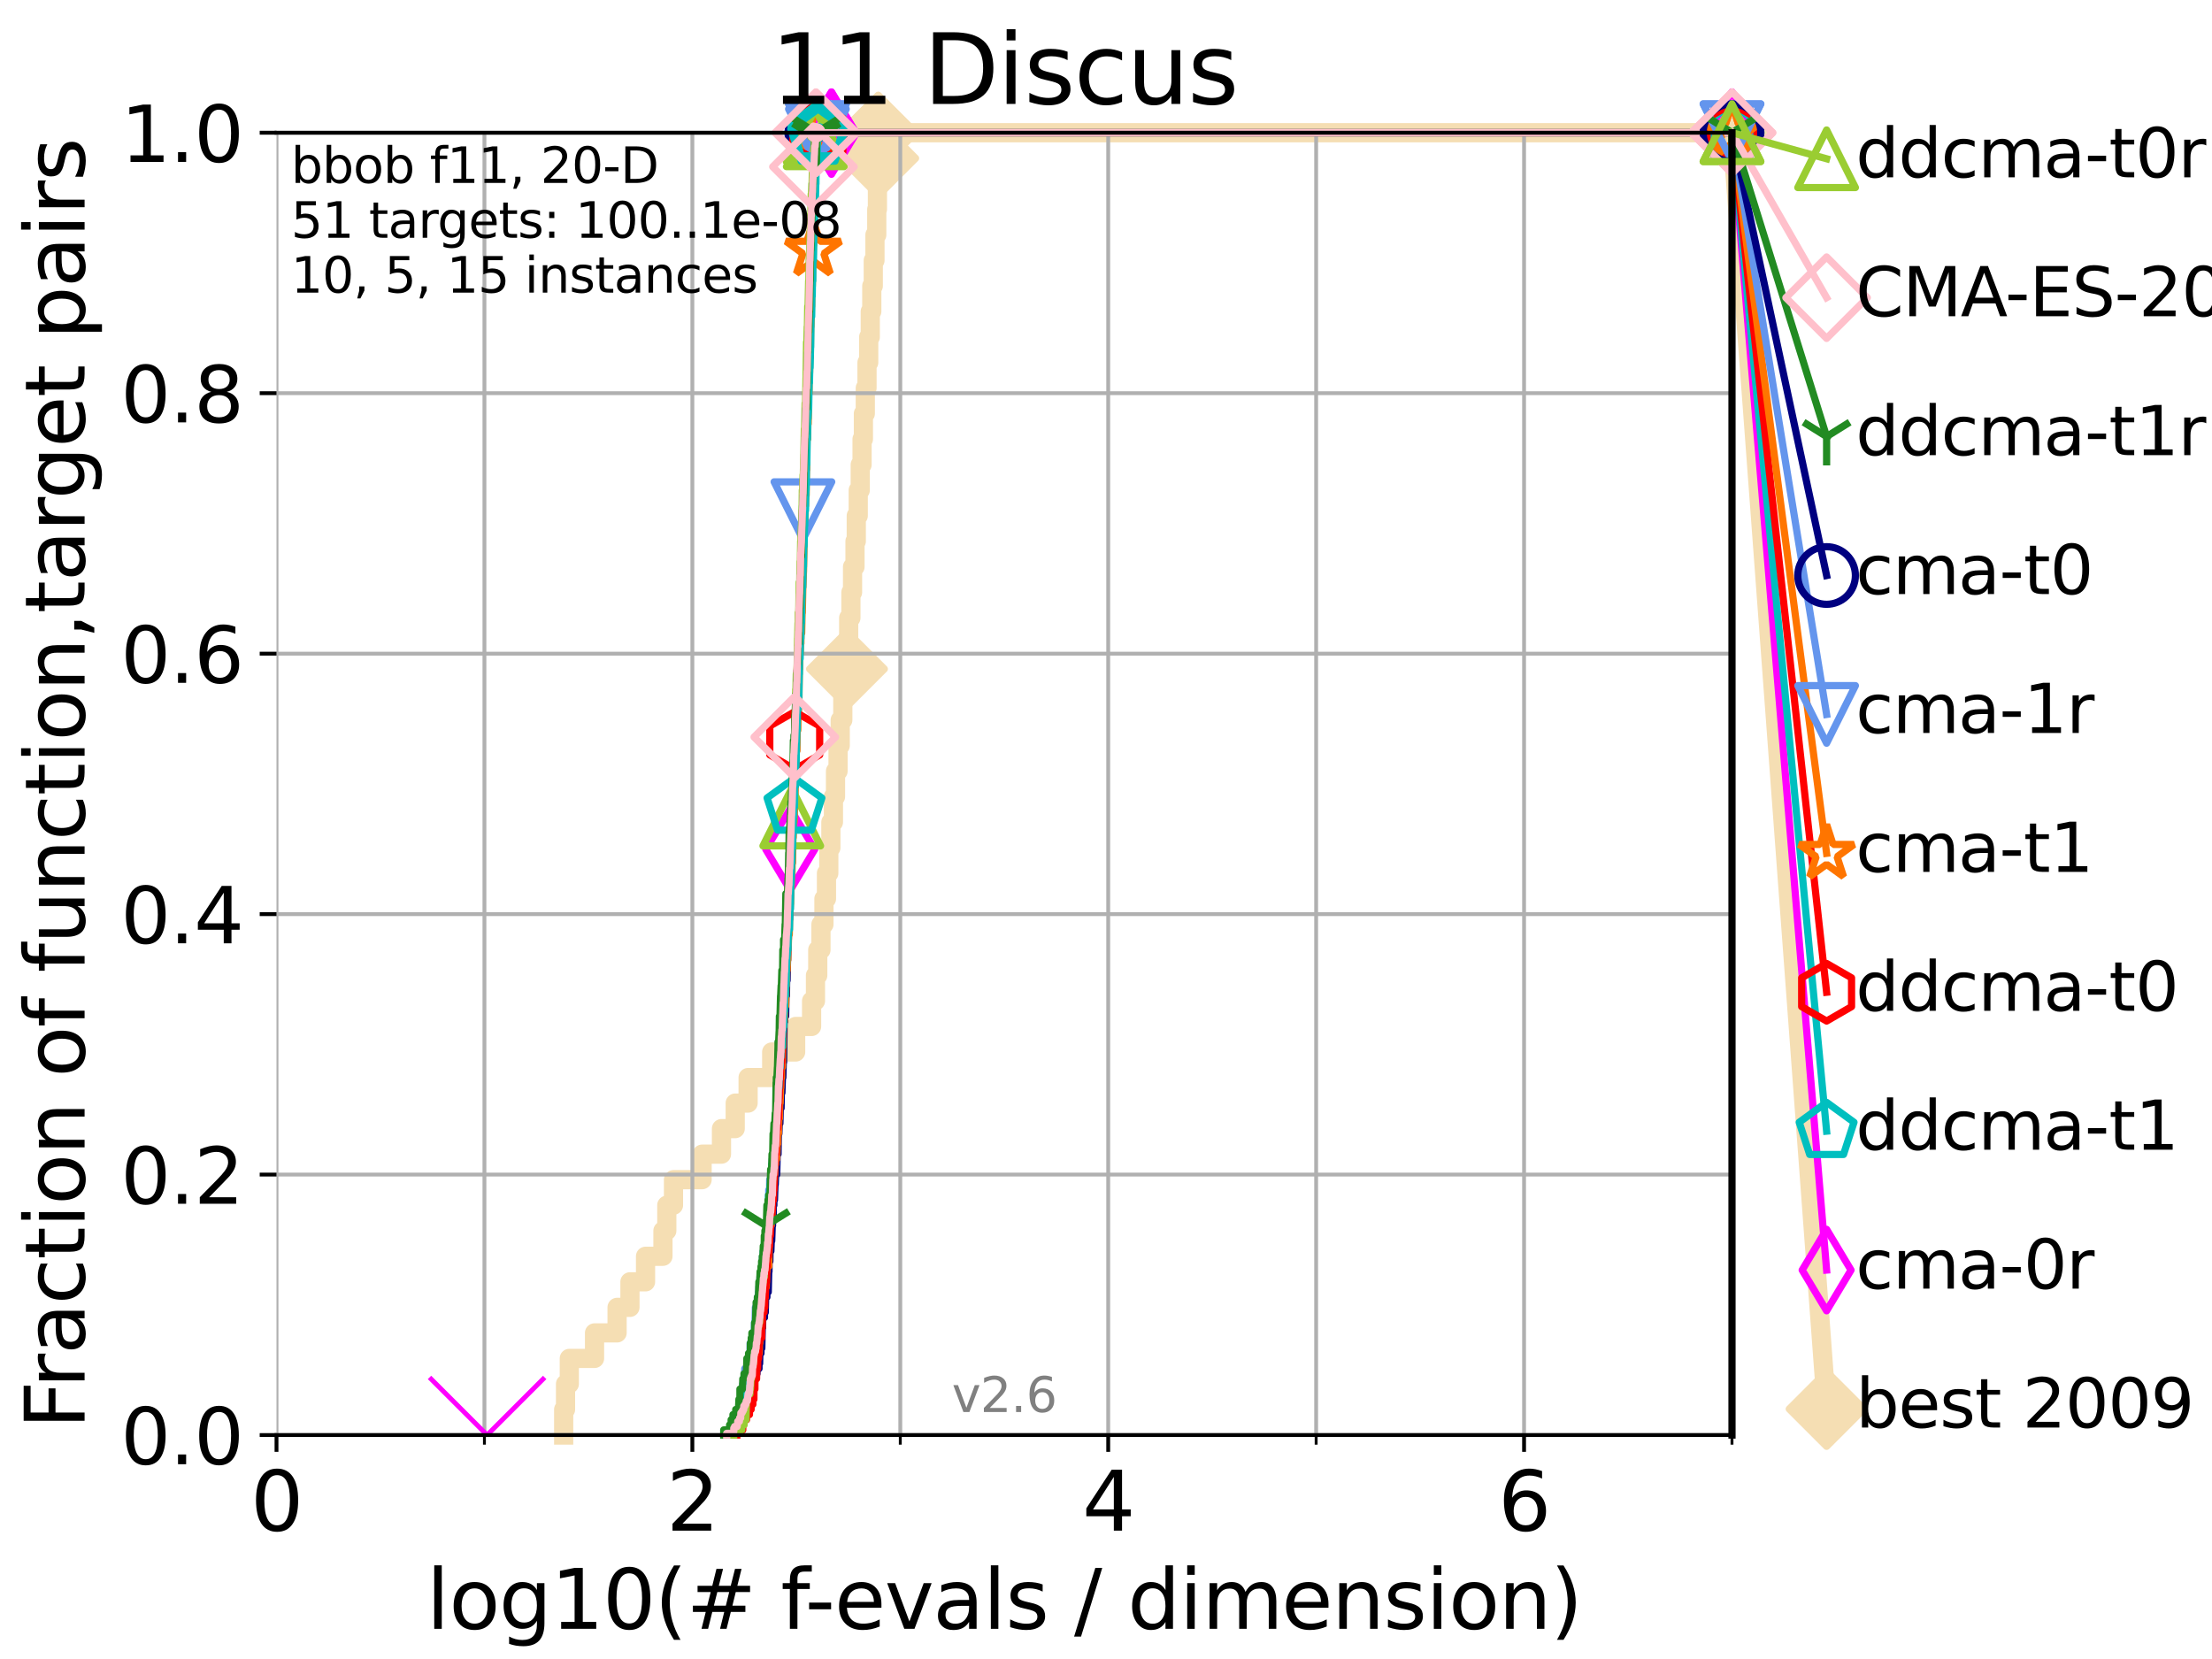 <?xml version="1.0" encoding="utf-8" standalone="no"?>
<!DOCTYPE svg PUBLIC "-//W3C//DTD SVG 1.1//EN"
  "http://www.w3.org/Graphics/SVG/1.1/DTD/svg11.dtd">
<svg xmlns:xlink="http://www.w3.org/1999/xlink" width="460.8pt" height="345.6pt" viewBox="0 0 460.8 345.6" xmlns="http://www.w3.org/2000/svg" version="1.1">
 <defs>
  <style type="text/css">*{stroke-linejoin: round; stroke-linecap: butt}</style>
 </defs>
 <g id="figure_1">
  <g id="patch_1">
   <path d="M 0 345.6 
L 460.8 345.6 
L 460.8 0 
L 0 0 
z
" style="fill: #ffffff"/>
  </g>
  <g id="axes_1">
   <g id="patch_2">
    <path d="M 57.6 298.944 
L 360.806 298.944 
L 360.806 27.648 
L 57.6 27.648 
z
" style="fill: #ffffff"/>
   </g>
   <g id="line2d_1">
    <path d="M 117.423 298.944 
L 117.423 293.624 
L 117.81 293.624 
L 117.81 288.305 
L 118.598 288.305 
L 118.598 282.985 
L 123.853 282.985 
L 123.853 277.666 
L 128.55 277.666 
L 128.55 272.346 
L 131.229 272.346 
L 131.229 267.027 
L 134.479 267.027 
L 134.479 261.707 
L 138.103 261.707 
L 138.103 256.388 
L 138.906 256.388 
L 138.906 251.068 
L 140.301 251.068 
L 140.301 245.749 
L 146.261 245.749 
L 146.261 240.429 
L 150.296 240.429 
L 150.296 235.11 
L 153.16 235.11 
L 153.16 229.79 
L 155.844 229.79 
L 155.844 224.471 
L 160.758 224.471 
L 160.758 219.151 
L 165.749 219.151 
L 165.749 213.832 
L 169.07 213.832 
L 169.07 208.512 
L 169.876 208.512 
L 169.876 203.192 
L 170.351 203.192 
L 170.351 197.873 
L 171.022 197.873 
L 171.022 192.553 
L 171.639 192.553 
L 171.639 187.234 
L 172.168 187.234 
L 172.168 181.914 
L 172.654 181.914 
L 172.654 176.595 
L 173.085 176.595 
L 173.085 171.275 
L 173.617 171.275 
L 173.617 165.956 
L 174.053 165.956 
L 174.053 160.636 
L 174.58 160.636 
L 174.58 155.317 
L 175.033 155.317 
L 175.033 149.997 
L 175.571 149.997 
L 175.571 144.678 
L 175.998 144.678 
L 175.998 139.358 
L 176.439 139.358 
L 176.439 134.039 
L 176.796 134.039 
L 176.796 128.719 
L 177.259 128.719 
L 177.259 123.4 
L 177.601 123.4 
L 177.601 118.08 
L 178.111 118.08 
L 178.111 112.76 
L 178.378 112.76 
L 178.378 107.441 
L 178.787 107.441 
L 178.787 102.121 
L 179.205 102.121 
L 179.205 96.802 
L 179.583 96.802 
L 179.583 91.482 
L 179.861 91.482 
L 179.861 86.163 
L 180.257 86.163 
L 180.257 80.843 
L 180.614 80.843 
L 180.614 75.524 
L 180.967 75.524 
L 180.967 70.204 
L 181.294 70.204 
L 181.294 64.885 
L 181.61 64.885 
L 181.61 59.565 
L 181.921 59.565 
L 181.921 54.246 
L 182.271 54.246 
L 182.271 48.926 
L 182.644 48.926 
L 182.644 43.607 
L 182.783 43.607 
L 182.783 38.287 
L 182.845 38.287 
L 182.845 32.968 
L 182.951 32.968 
L 182.951 27.648 
L 360.806 27.648 
" style="fill: none; stroke: #f5deb3; stroke-width: 4; stroke-linecap: square"/>
   </g>
   <g id="line2d_2">
    <defs>
     <path id="m418b3c0d23" d="M -0 7.778 
L 7.778 0 
L 0 -7.778 
L -7.778 -0 
z
" style="stroke: #f5deb3; stroke-width: 1.5; stroke-linejoin: miter"/>
    </defs>
    <g>
     <use xlink:href="#m418b3c0d23" x="176.439" y="139.358" style="fill: #f5deb3; stroke: #f5deb3; stroke-width: 1.5; stroke-linejoin: miter"/>
     <use xlink:href="#m418b3c0d23" x="182.951" y="32.968" style="fill: #f5deb3; stroke: #f5deb3; stroke-width: 1.5; stroke-linejoin: miter"/>
     <use xlink:href="#m418b3c0d23" x="182.951" y="27.648" style="fill: #f5deb3; stroke: #f5deb3; stroke-width: 1.5; stroke-linejoin: miter"/>
     <use xlink:href="#m418b3c0d23" x="182.951" y="27.648" style="fill: #f5deb3; stroke: #f5deb3; stroke-width: 1.5; stroke-linejoin: miter"/>
     <use xlink:href="#m418b3c0d23" x="360.806" y="27.648" style="fill: #f5deb3; stroke: #f5deb3; stroke-width: 1.5; stroke-linejoin: miter"/>
    </g>
   </g>
   <g id="line2d_3">
    <path style="fill: none; stroke: #f5deb3; stroke-width: 4; stroke-linecap: square"/>
    <g/>
   </g>
   <g id="line2d_4">
    <path d="M 360.806 27.648 
L 380.515 293.518 
" style="fill: none; stroke: #f5deb3; stroke-width: 4; stroke-linecap: square"/>
    <g>
     <use xlink:href="#m418b3c0d23" x="360.806" y="27.648" style="fill: #f5deb3; stroke: #f5deb3; stroke-width: 1.5; stroke-linejoin: miter"/>
     <use xlink:href="#m418b3c0d23" x="380.515" y="293.518" style="fill: #f5deb3; stroke: #f5deb3; stroke-width: 1.5; stroke-linejoin: miter"/>
    </g>
   </g>
   <g id="matplotlib.axis_1">
    <g id="xtick_1">
     <g id="line2d_5">
      <path d="M 57.6 298.944 
L 57.6 27.648 
" clip-path="url(#pcda3b5ba19)" style="fill: none; stroke: #b0b0b0; stroke-width: 0.8; stroke-linecap: square"/>
     </g>
     <g id="line2d_6">
      <defs>
       <path id="m34be0e89f9" d="M 0 0 
L 0 3.5 
" style="stroke: #000000; stroke-width: 0.8"/>
      </defs>
      <g>
       <use xlink:href="#m34be0e89f9" x="57.6" y="298.944" style="stroke: #000000; stroke-width: 0.8"/>
      </g>
     </g>
     <g id="text_1">
      <!-- 0 -->
      <g transform="translate(52.192 318.861)scale(0.17 -0.17)">
       <defs>
        <path id="DejaVuSans-30" d="M 2034 4250 
Q 1547 4250 1301 3770 
Q 1056 3291 1056 2328 
Q 1056 1369 1301 889 
Q 1547 409 2034 409 
Q 2525 409 2770 889 
Q 3016 1369 3016 2328 
Q 3016 3291 2770 3770 
Q 2525 4250 2034 4250 
z
M 2034 4750 
Q 2819 4750 3233 4129 
Q 3647 3509 3647 2328 
Q 3647 1150 3233 529 
Q 2819 -91 2034 -91 
Q 1250 -91 836 529 
Q 422 1150 422 2328 
Q 422 3509 836 4129 
Q 1250 4750 2034 4750 
z
" transform="scale(0.016)"/>
       </defs>
       <use xlink:href="#DejaVuSans-30"/>
      </g>
     </g>
    </g>
    <g id="xtick_2">
     <g id="line2d_7">
      <path d="M 144.23 298.944 
L 144.23 27.648 
" clip-path="url(#pcda3b5ba19)" style="fill: none; stroke: #b0b0b0; stroke-width: 0.8; stroke-linecap: square"/>
     </g>
     <g id="line2d_8">
      <g>
       <use xlink:href="#m34be0e89f9" x="144.23" y="298.944" style="stroke: #000000; stroke-width: 0.8"/>
      </g>
     </g>
     <g id="text_2">
      <!-- 2 -->
      <g transform="translate(138.822 318.861)scale(0.17 -0.17)">
       <defs>
        <path id="DejaVuSans-32" d="M 1228 531 
L 3431 531 
L 3431 0 
L 469 0 
L 469 531 
Q 828 903 1448 1529 
Q 2069 2156 2228 2338 
Q 2531 2678 2651 2914 
Q 2772 3150 2772 3378 
Q 2772 3750 2511 3984 
Q 2250 4219 1831 4219 
Q 1534 4219 1204 4116 
Q 875 4013 500 3803 
L 500 4441 
Q 881 4594 1212 4672 
Q 1544 4750 1819 4750 
Q 2544 4750 2975 4387 
Q 3406 4025 3406 3419 
Q 3406 3131 3298 2873 
Q 3191 2616 2906 2266 
Q 2828 2175 2409 1742 
Q 1991 1309 1228 531 
z
" transform="scale(0.016)"/>
       </defs>
       <use xlink:href="#DejaVuSans-32"/>
      </g>
     </g>
    </g>
    <g id="xtick_3">
     <g id="line2d_9">
      <path d="M 230.861 298.944 
L 230.861 27.648 
" clip-path="url(#pcda3b5ba19)" style="fill: none; stroke: #b0b0b0; stroke-width: 0.8; stroke-linecap: square"/>
     </g>
     <g id="line2d_10">
      <g>
       <use xlink:href="#m34be0e89f9" x="230.861" y="298.944" style="stroke: #000000; stroke-width: 0.8"/>
      </g>
     </g>
     <g id="text_3">
      <!-- 4 -->
      <g transform="translate(225.453 318.861)scale(0.17 -0.17)">
       <defs>
        <path id="DejaVuSans-34" d="M 2419 4116 
L 825 1625 
L 2419 1625 
L 2419 4116 
z
M 2253 4666 
L 3047 4666 
L 3047 1625 
L 3713 1625 
L 3713 1100 
L 3047 1100 
L 3047 0 
L 2419 0 
L 2419 1100 
L 313 1100 
L 313 1709 
L 2253 4666 
z
" transform="scale(0.016)"/>
       </defs>
       <use xlink:href="#DejaVuSans-34"/>
      </g>
     </g>
    </g>
    <g id="xtick_4">
     <g id="line2d_11">
      <path d="M 317.491 298.944 
L 317.491 27.648 
" clip-path="url(#pcda3b5ba19)" style="fill: none; stroke: #b0b0b0; stroke-width: 0.8; stroke-linecap: square"/>
     </g>
     <g id="line2d_12">
      <g>
       <use xlink:href="#m34be0e89f9" x="317.491" y="298.944" style="stroke: #000000; stroke-width: 0.8"/>
      </g>
     </g>
     <g id="text_4">
      <!-- 6 -->
      <g transform="translate(312.083 318.861)scale(0.17 -0.17)">
       <defs>
        <path id="DejaVuSans-36" d="M 2113 2584 
Q 1688 2584 1439 2293 
Q 1191 2003 1191 1497 
Q 1191 994 1439 701 
Q 1688 409 2113 409 
Q 2538 409 2786 701 
Q 3034 994 3034 1497 
Q 3034 2003 2786 2293 
Q 2538 2584 2113 2584 
z
M 3366 4563 
L 3366 3988 
Q 3128 4100 2886 4159 
Q 2644 4219 2406 4219 
Q 1781 4219 1451 3797 
Q 1122 3375 1075 2522 
Q 1259 2794 1537 2939 
Q 1816 3084 2150 3084 
Q 2853 3084 3261 2657 
Q 3669 2231 3669 1497 
Q 3669 778 3244 343 
Q 2819 -91 2113 -91 
Q 1303 -91 875 529 
Q 447 1150 447 2328 
Q 447 3434 972 4092 
Q 1497 4750 2381 4750 
Q 2619 4750 2861 4703 
Q 3103 4656 3366 4563 
z
" transform="scale(0.016)"/>
       </defs>
       <use xlink:href="#DejaVuSans-36"/>
      </g>
     </g>
    </g>
    <g id="xtick_5">
     <g id="line2d_13">
      <path d="M 100.915 298.944 
L 100.915 27.648 
" clip-path="url(#pcda3b5ba19)" style="fill: none; stroke: #b0b0b0; stroke-width: 0.8; stroke-linecap: square"/>
     </g>
     <g id="line2d_14">
      <defs>
       <path id="m8d430ed1b2" d="M 0 0 
L 0 2 
" style="stroke: #000000; stroke-width: 0.6"/>
      </defs>
      <g>
       <use xlink:href="#m8d430ed1b2" x="100.915" y="298.944" style="stroke: #000000; stroke-width: 0.6"/>
      </g>
     </g>
    </g>
    <g id="xtick_6">
     <g id="line2d_15">
      <path d="M 187.546 298.944 
L 187.546 27.648 
" clip-path="url(#pcda3b5ba19)" style="fill: none; stroke: #b0b0b0; stroke-width: 0.8; stroke-linecap: square"/>
     </g>
     <g id="line2d_16">
      <g>
       <use xlink:href="#m8d430ed1b2" x="187.546" y="298.944" style="stroke: #000000; stroke-width: 0.6"/>
      </g>
     </g>
    </g>
    <g id="xtick_7">
     <g id="line2d_17">
      <path d="M 274.176 298.944 
L 274.176 27.648 
" clip-path="url(#pcda3b5ba19)" style="fill: none; stroke: #b0b0b0; stroke-width: 0.8; stroke-linecap: square"/>
     </g>
     <g id="line2d_18">
      <g>
       <use xlink:href="#m8d430ed1b2" x="274.176" y="298.944" style="stroke: #000000; stroke-width: 0.6"/>
      </g>
     </g>
    </g>
    <g id="xtick_8">
     <g id="line2d_19">
      <path d="M 360.806 298.944 
L 360.806 27.648 
" clip-path="url(#pcda3b5ba19)" style="fill: none; stroke: #b0b0b0; stroke-width: 0.8; stroke-linecap: square"/>
     </g>
     <g id="line2d_20">
      <g>
       <use xlink:href="#m8d430ed1b2" x="360.806" y="298.944" style="stroke: #000000; stroke-width: 0.6"/>
      </g>
     </g>
    </g>
    <g id="text_5">
     <!-- log10(# f-evals / dimension) -->
     <g transform="translate(88.823 339.314)scale(0.17 -0.17)">
      <defs>
       <path id="DejaVuSans-6c" d="M 603 4863 
L 1178 4863 
L 1178 0 
L 603 0 
L 603 4863 
z
" transform="scale(0.016)"/>
       <path id="DejaVuSans-6f" d="M 1959 3097 
Q 1497 3097 1228 2736 
Q 959 2375 959 1747 
Q 959 1119 1226 758 
Q 1494 397 1959 397 
Q 2419 397 2687 759 
Q 2956 1122 2956 1747 
Q 2956 2369 2687 2733 
Q 2419 3097 1959 3097 
z
M 1959 3584 
Q 2709 3584 3137 3096 
Q 3566 2609 3566 1747 
Q 3566 888 3137 398 
Q 2709 -91 1959 -91 
Q 1206 -91 779 398 
Q 353 888 353 1747 
Q 353 2609 779 3096 
Q 1206 3584 1959 3584 
z
" transform="scale(0.016)"/>
       <path id="DejaVuSans-67" d="M 2906 1791 
Q 2906 2416 2648 2759 
Q 2391 3103 1925 3103 
Q 1463 3103 1205 2759 
Q 947 2416 947 1791 
Q 947 1169 1205 825 
Q 1463 481 1925 481 
Q 2391 481 2648 825 
Q 2906 1169 2906 1791 
z
M 3481 434 
Q 3481 -459 3084 -895 
Q 2688 -1331 1869 -1331 
Q 1566 -1331 1297 -1286 
Q 1028 -1241 775 -1147 
L 775 -588 
Q 1028 -725 1275 -790 
Q 1522 -856 1778 -856 
Q 2344 -856 2625 -561 
Q 2906 -266 2906 331 
L 2906 616 
Q 2728 306 2450 153 
Q 2172 0 1784 0 
Q 1141 0 747 490 
Q 353 981 353 1791 
Q 353 2603 747 3093 
Q 1141 3584 1784 3584 
Q 2172 3584 2450 3431 
Q 2728 3278 2906 2969 
L 2906 3500 
L 3481 3500 
L 3481 434 
z
" transform="scale(0.016)"/>
       <path id="DejaVuSans-31" d="M 794 531 
L 1825 531 
L 1825 4091 
L 703 3866 
L 703 4441 
L 1819 4666 
L 2450 4666 
L 2450 531 
L 3481 531 
L 3481 0 
L 794 0 
L 794 531 
z
" transform="scale(0.016)"/>
       <path id="DejaVuSans-28" d="M 1984 4856 
Q 1566 4138 1362 3434 
Q 1159 2731 1159 2009 
Q 1159 1288 1364 580 
Q 1569 -128 1984 -844 
L 1484 -844 
Q 1016 -109 783 600 
Q 550 1309 550 2009 
Q 550 2706 781 3412 
Q 1013 4119 1484 4856 
L 1984 4856 
z
" transform="scale(0.016)"/>
       <path id="DejaVuSans-23" d="M 3272 2816 
L 2363 2816 
L 2100 1772 
L 3016 1772 
L 3272 2816 
z
M 2803 4594 
L 2478 3297 
L 3391 3297 
L 3719 4594 
L 4219 4594 
L 3897 3297 
L 4872 3297 
L 4872 2816 
L 3775 2816 
L 3519 1772 
L 4513 1772 
L 4513 1294 
L 3397 1294 
L 3072 0 
L 2572 0 
L 2894 1294 
L 1978 1294 
L 1656 0 
L 1153 0 
L 1478 1294 
L 494 1294 
L 494 1772 
L 1594 1772 
L 1856 2816 
L 850 2816 
L 850 3297 
L 1978 3297 
L 2297 4594 
L 2803 4594 
z
" transform="scale(0.016)"/>
       <path id="DejaVuSans-20" transform="scale(0.016)"/>
       <path id="DejaVuSans-66" d="M 2375 4863 
L 2375 4384 
L 1825 4384 
Q 1516 4384 1395 4259 
Q 1275 4134 1275 3809 
L 1275 3500 
L 2222 3500 
L 2222 3053 
L 1275 3053 
L 1275 0 
L 697 0 
L 697 3053 
L 147 3053 
L 147 3500 
L 697 3500 
L 697 3744 
Q 697 4328 969 4595 
Q 1241 4863 1831 4863 
L 2375 4863 
z
" transform="scale(0.016)"/>
       <path id="DejaVuSans-2d" d="M 313 2009 
L 1997 2009 
L 1997 1497 
L 313 1497 
L 313 2009 
z
" transform="scale(0.016)"/>
       <path id="DejaVuSans-65" d="M 3597 1894 
L 3597 1613 
L 953 1613 
Q 991 1019 1311 708 
Q 1631 397 2203 397 
Q 2534 397 2845 478 
Q 3156 559 3463 722 
L 3463 178 
Q 3153 47 2828 -22 
Q 2503 -91 2169 -91 
Q 1331 -91 842 396 
Q 353 884 353 1716 
Q 353 2575 817 3079 
Q 1281 3584 2069 3584 
Q 2775 3584 3186 3129 
Q 3597 2675 3597 1894 
z
M 3022 2063 
Q 3016 2534 2758 2815 
Q 2500 3097 2075 3097 
Q 1594 3097 1305 2825 
Q 1016 2553 972 2059 
L 3022 2063 
z
" transform="scale(0.016)"/>
       <path id="DejaVuSans-76" d="M 191 3500 
L 800 3500 
L 1894 563 
L 2988 3500 
L 3597 3500 
L 2284 0 
L 1503 0 
L 191 3500 
z
" transform="scale(0.016)"/>
       <path id="DejaVuSans-61" d="M 2194 1759 
Q 1497 1759 1228 1600 
Q 959 1441 959 1056 
Q 959 750 1161 570 
Q 1363 391 1709 391 
Q 2188 391 2477 730 
Q 2766 1069 2766 1631 
L 2766 1759 
L 2194 1759 
z
M 3341 1997 
L 3341 0 
L 2766 0 
L 2766 531 
Q 2569 213 2275 61 
Q 1981 -91 1556 -91 
Q 1019 -91 701 211 
Q 384 513 384 1019 
Q 384 1609 779 1909 
Q 1175 2209 1959 2209 
L 2766 2209 
L 2766 2266 
Q 2766 2663 2505 2880 
Q 2244 3097 1772 3097 
Q 1472 3097 1187 3025 
Q 903 2953 641 2809 
L 641 3341 
Q 956 3463 1253 3523 
Q 1550 3584 1831 3584 
Q 2591 3584 2966 3190 
Q 3341 2797 3341 1997 
z
" transform="scale(0.016)"/>
       <path id="DejaVuSans-73" d="M 2834 3397 
L 2834 2853 
Q 2591 2978 2328 3040 
Q 2066 3103 1784 3103 
Q 1356 3103 1142 2972 
Q 928 2841 928 2578 
Q 928 2378 1081 2264 
Q 1234 2150 1697 2047 
L 1894 2003 
Q 2506 1872 2764 1633 
Q 3022 1394 3022 966 
Q 3022 478 2636 193 
Q 2250 -91 1575 -91 
Q 1294 -91 989 -36 
Q 684 19 347 128 
L 347 722 
Q 666 556 975 473 
Q 1284 391 1588 391 
Q 1994 391 2212 530 
Q 2431 669 2431 922 
Q 2431 1156 2273 1281 
Q 2116 1406 1581 1522 
L 1381 1569 
Q 847 1681 609 1914 
Q 372 2147 372 2553 
Q 372 3047 722 3315 
Q 1072 3584 1716 3584 
Q 2034 3584 2315 3537 
Q 2597 3491 2834 3397 
z
" transform="scale(0.016)"/>
       <path id="DejaVuSans-2f" d="M 1625 4666 
L 2156 4666 
L 531 -594 
L 0 -594 
L 1625 4666 
z
" transform="scale(0.016)"/>
       <path id="DejaVuSans-64" d="M 2906 2969 
L 2906 4863 
L 3481 4863 
L 3481 0 
L 2906 0 
L 2906 525 
Q 2725 213 2448 61 
Q 2172 -91 1784 -91 
Q 1150 -91 751 415 
Q 353 922 353 1747 
Q 353 2572 751 3078 
Q 1150 3584 1784 3584 
Q 2172 3584 2448 3432 
Q 2725 3281 2906 2969 
z
M 947 1747 
Q 947 1113 1208 752 
Q 1469 391 1925 391 
Q 2381 391 2643 752 
Q 2906 1113 2906 1747 
Q 2906 2381 2643 2742 
Q 2381 3103 1925 3103 
Q 1469 3103 1208 2742 
Q 947 2381 947 1747 
z
" transform="scale(0.016)"/>
       <path id="DejaVuSans-69" d="M 603 3500 
L 1178 3500 
L 1178 0 
L 603 0 
L 603 3500 
z
M 603 4863 
L 1178 4863 
L 1178 4134 
L 603 4134 
L 603 4863 
z
" transform="scale(0.016)"/>
       <path id="DejaVuSans-6d" d="M 3328 2828 
Q 3544 3216 3844 3400 
Q 4144 3584 4550 3584 
Q 5097 3584 5394 3201 
Q 5691 2819 5691 2113 
L 5691 0 
L 5113 0 
L 5113 2094 
Q 5113 2597 4934 2840 
Q 4756 3084 4391 3084 
Q 3944 3084 3684 2787 
Q 3425 2491 3425 1978 
L 3425 0 
L 2847 0 
L 2847 2094 
Q 2847 2600 2669 2842 
Q 2491 3084 2119 3084 
Q 1678 3084 1418 2786 
Q 1159 2488 1159 1978 
L 1159 0 
L 581 0 
L 581 3500 
L 1159 3500 
L 1159 2956 
Q 1356 3278 1631 3431 
Q 1906 3584 2284 3584 
Q 2666 3584 2933 3390 
Q 3200 3197 3328 2828 
z
" transform="scale(0.016)"/>
       <path id="DejaVuSans-6e" d="M 3513 2113 
L 3513 0 
L 2938 0 
L 2938 2094 
Q 2938 2591 2744 2837 
Q 2550 3084 2163 3084 
Q 1697 3084 1428 2787 
Q 1159 2491 1159 1978 
L 1159 0 
L 581 0 
L 581 3500 
L 1159 3500 
L 1159 2956 
Q 1366 3272 1645 3428 
Q 1925 3584 2291 3584 
Q 2894 3584 3203 3211 
Q 3513 2838 3513 2113 
z
" transform="scale(0.016)"/>
       <path id="DejaVuSans-29" d="M 513 4856 
L 1013 4856 
Q 1481 4119 1714 3412 
Q 1947 2706 1947 2009 
Q 1947 1309 1714 600 
Q 1481 -109 1013 -844 
L 513 -844 
Q 928 -128 1133 580 
Q 1338 1288 1338 2009 
Q 1338 2731 1133 3434 
Q 928 4138 513 4856 
z
" transform="scale(0.016)"/>
      </defs>
      <use xlink:href="#DejaVuSans-6c"/>
      <use xlink:href="#DejaVuSans-6f" x="27.783"/>
      <use xlink:href="#DejaVuSans-67" x="88.965"/>
      <use xlink:href="#DejaVuSans-31" x="152.441"/>
      <use xlink:href="#DejaVuSans-30" x="216.064"/>
      <use xlink:href="#DejaVuSans-28" x="279.688"/>
      <use xlink:href="#DejaVuSans-23" x="318.701"/>
      <use xlink:href="#DejaVuSans-20" x="402.49"/>
      <use xlink:href="#DejaVuSans-66" x="434.277"/>
      <use xlink:href="#DejaVuSans-2d" x="463.982"/>
      <use xlink:href="#DejaVuSans-65" x="500.066"/>
      <use xlink:href="#DejaVuSans-76" x="561.59"/>
      <use xlink:href="#DejaVuSans-61" x="620.77"/>
      <use xlink:href="#DejaVuSans-6c" x="682.049"/>
      <use xlink:href="#DejaVuSans-73" x="709.832"/>
      <use xlink:href="#DejaVuSans-20" x="761.932"/>
      <use xlink:href="#DejaVuSans-2f" x="793.719"/>
      <use xlink:href="#DejaVuSans-20" x="827.41"/>
      <use xlink:href="#DejaVuSans-64" x="859.197"/>
      <use xlink:href="#DejaVuSans-69" x="922.674"/>
      <use xlink:href="#DejaVuSans-6d" x="950.457"/>
      <use xlink:href="#DejaVuSans-65" x="1047.869"/>
      <use xlink:href="#DejaVuSans-6e" x="1109.393"/>
      <use xlink:href="#DejaVuSans-73" x="1172.771"/>
      <use xlink:href="#DejaVuSans-69" x="1224.871"/>
      <use xlink:href="#DejaVuSans-6f" x="1252.654"/>
      <use xlink:href="#DejaVuSans-6e" x="1313.836"/>
      <use xlink:href="#DejaVuSans-29" x="1377.215"/>
     </g>
    </g>
   </g>
   <g id="matplotlib.axis_2">
    <g id="ytick_1">
     <g id="line2d_21">
      <path d="M 57.6 298.944 
L 360.806 298.944 
" clip-path="url(#pcda3b5ba19)" style="fill: none; stroke: #b0b0b0; stroke-width: 0.8; stroke-linecap: square"/>
     </g>
     <g id="line2d_22">
      <defs>
       <path id="m2ff24cdfd0" d="M 0 0 
L -3.5 0 
" style="stroke: #000000; stroke-width: 0.8"/>
      </defs>
      <g>
       <use xlink:href="#m2ff24cdfd0" x="57.6" y="298.944" style="stroke: #000000; stroke-width: 0.8"/>
      </g>
     </g>
     <g id="text_6">
      <!-- 0.0 -->
      <g transform="translate(25.155 305.023)scale(0.16 -0.16)">
       <defs>
        <path id="DejaVuSans-2e" d="M 684 794 
L 1344 794 
L 1344 0 
L 684 0 
L 684 794 
z
" transform="scale(0.016)"/>
       </defs>
       <use xlink:href="#DejaVuSans-30"/>
       <use xlink:href="#DejaVuSans-2e" x="63.623"/>
       <use xlink:href="#DejaVuSans-30" x="95.41"/>
      </g>
     </g>
    </g>
    <g id="ytick_2">
     <g id="line2d_23">
      <path d="M 57.6 244.685 
L 360.806 244.685 
" clip-path="url(#pcda3b5ba19)" style="fill: none; stroke: #b0b0b0; stroke-width: 0.8; stroke-linecap: square"/>
     </g>
     <g id="line2d_24">
      <g>
       <use xlink:href="#m2ff24cdfd0" x="57.6" y="244.685" style="stroke: #000000; stroke-width: 0.8"/>
      </g>
     </g>
     <g id="text_7">
      <!-- 0.2 -->
      <g transform="translate(25.155 250.764)scale(0.16 -0.16)">
       <use xlink:href="#DejaVuSans-30"/>
       <use xlink:href="#DejaVuSans-2e" x="63.623"/>
       <use xlink:href="#DejaVuSans-32" x="95.41"/>
      </g>
     </g>
    </g>
    <g id="ytick_3">
     <g id="line2d_25">
      <path d="M 57.6 190.426 
L 360.806 190.426 
" clip-path="url(#pcda3b5ba19)" style="fill: none; stroke: #b0b0b0; stroke-width: 0.8; stroke-linecap: square"/>
     </g>
     <g id="line2d_26">
      <g>
       <use xlink:href="#m2ff24cdfd0" x="57.6" y="190.426" style="stroke: #000000; stroke-width: 0.8"/>
      </g>
     </g>
     <g id="text_8">
      <!-- 0.4 -->
      <g transform="translate(25.155 196.504)scale(0.16 -0.16)">
       <use xlink:href="#DejaVuSans-30"/>
       <use xlink:href="#DejaVuSans-2e" x="63.623"/>
       <use xlink:href="#DejaVuSans-34" x="95.41"/>
      </g>
     </g>
    </g>
    <g id="ytick_4">
     <g id="line2d_27">
      <path d="M 57.6 136.166 
L 360.806 136.166 
" clip-path="url(#pcda3b5ba19)" style="fill: none; stroke: #b0b0b0; stroke-width: 0.8; stroke-linecap: square"/>
     </g>
     <g id="line2d_28">
      <g>
       <use xlink:href="#m2ff24cdfd0" x="57.6" y="136.166" style="stroke: #000000; stroke-width: 0.8"/>
      </g>
     </g>
     <g id="text_9">
      <!-- 0.6 -->
      <g transform="translate(25.155 142.245)scale(0.16 -0.16)">
       <use xlink:href="#DejaVuSans-30"/>
       <use xlink:href="#DejaVuSans-2e" x="63.623"/>
       <use xlink:href="#DejaVuSans-36" x="95.41"/>
      </g>
     </g>
    </g>
    <g id="ytick_5">
     <g id="line2d_29">
      <path d="M 57.6 81.907 
L 360.806 81.907 
" clip-path="url(#pcda3b5ba19)" style="fill: none; stroke: #b0b0b0; stroke-width: 0.8; stroke-linecap: square"/>
     </g>
     <g id="line2d_30">
      <g>
       <use xlink:href="#m2ff24cdfd0" x="57.6" y="81.907" style="stroke: #000000; stroke-width: 0.8"/>
      </g>
     </g>
     <g id="text_10">
      <!-- 0.8 -->
      <g transform="translate(25.155 87.986)scale(0.16 -0.16)">
       <defs>
        <path id="DejaVuSans-38" d="M 2034 2216 
Q 1584 2216 1326 1975 
Q 1069 1734 1069 1313 
Q 1069 891 1326 650 
Q 1584 409 2034 409 
Q 2484 409 2743 651 
Q 3003 894 3003 1313 
Q 3003 1734 2745 1975 
Q 2488 2216 2034 2216 
z
M 1403 2484 
Q 997 2584 770 2862 
Q 544 3141 544 3541 
Q 544 4100 942 4425 
Q 1341 4750 2034 4750 
Q 2731 4750 3128 4425 
Q 3525 4100 3525 3541 
Q 3525 3141 3298 2862 
Q 3072 2584 2669 2484 
Q 3125 2378 3379 2068 
Q 3634 1759 3634 1313 
Q 3634 634 3220 271 
Q 2806 -91 2034 -91 
Q 1263 -91 848 271 
Q 434 634 434 1313 
Q 434 1759 690 2068 
Q 947 2378 1403 2484 
z
M 1172 3481 
Q 1172 3119 1398 2916 
Q 1625 2713 2034 2713 
Q 2441 2713 2670 2916 
Q 2900 3119 2900 3481 
Q 2900 3844 2670 4047 
Q 2441 4250 2034 4250 
Q 1625 4250 1398 4047 
Q 1172 3844 1172 3481 
z
" transform="scale(0.016)"/>
       </defs>
       <use xlink:href="#DejaVuSans-30"/>
       <use xlink:href="#DejaVuSans-2e" x="63.623"/>
       <use xlink:href="#DejaVuSans-38" x="95.41"/>
      </g>
     </g>
    </g>
    <g id="ytick_6">
     <g id="line2d_31">
      <path d="M 57.6 27.648 
L 360.806 27.648 
" clip-path="url(#pcda3b5ba19)" style="fill: none; stroke: #b0b0b0; stroke-width: 0.8; stroke-linecap: square"/>
     </g>
     <g id="line2d_32">
      <g>
       <use xlink:href="#m2ff24cdfd0" x="57.6" y="27.648" style="stroke: #000000; stroke-width: 0.8"/>
      </g>
     </g>
     <g id="text_11">
      <!-- 1.0 -->
      <g transform="translate(25.155 33.727)scale(0.16 -0.16)">
       <use xlink:href="#DejaVuSans-31"/>
       <use xlink:href="#DejaVuSans-2e" x="63.623"/>
       <use xlink:href="#DejaVuSans-30" x="95.41"/>
      </g>
     </g>
    </g>
    <g id="text_12">
     <!-- Fraction of function,target pairs -->
     <g transform="translate(17.62 297.681)rotate(-90)scale(0.17 -0.17)">
      <defs>
       <path id="DejaVuSans-46" d="M 628 4666 
L 3309 4666 
L 3309 4134 
L 1259 4134 
L 1259 2759 
L 3109 2759 
L 3109 2228 
L 1259 2228 
L 1259 0 
L 628 0 
L 628 4666 
z
" transform="scale(0.016)"/>
       <path id="DejaVuSans-72" d="M 2631 2963 
Q 2534 3019 2420 3045 
Q 2306 3072 2169 3072 
Q 1681 3072 1420 2755 
Q 1159 2438 1159 1844 
L 1159 0 
L 581 0 
L 581 3500 
L 1159 3500 
L 1159 2956 
Q 1341 3275 1631 3429 
Q 1922 3584 2338 3584 
Q 2397 3584 2469 3576 
Q 2541 3569 2628 3553 
L 2631 2963 
z
" transform="scale(0.016)"/>
       <path id="DejaVuSans-63" d="M 3122 3366 
L 3122 2828 
Q 2878 2963 2633 3030 
Q 2388 3097 2138 3097 
Q 1578 3097 1268 2742 
Q 959 2388 959 1747 
Q 959 1106 1268 751 
Q 1578 397 2138 397 
Q 2388 397 2633 464 
Q 2878 531 3122 666 
L 3122 134 
Q 2881 22 2623 -34 
Q 2366 -91 2075 -91 
Q 1284 -91 818 406 
Q 353 903 353 1747 
Q 353 2603 823 3093 
Q 1294 3584 2113 3584 
Q 2378 3584 2631 3529 
Q 2884 3475 3122 3366 
z
" transform="scale(0.016)"/>
       <path id="DejaVuSans-74" d="M 1172 4494 
L 1172 3500 
L 2356 3500 
L 2356 3053 
L 1172 3053 
L 1172 1153 
Q 1172 725 1289 603 
Q 1406 481 1766 481 
L 2356 481 
L 2356 0 
L 1766 0 
Q 1100 0 847 248 
Q 594 497 594 1153 
L 594 3053 
L 172 3053 
L 172 3500 
L 594 3500 
L 594 4494 
L 1172 4494 
z
" transform="scale(0.016)"/>
       <path id="DejaVuSans-75" d="M 544 1381 
L 544 3500 
L 1119 3500 
L 1119 1403 
Q 1119 906 1312 657 
Q 1506 409 1894 409 
Q 2359 409 2629 706 
Q 2900 1003 2900 1516 
L 2900 3500 
L 3475 3500 
L 3475 0 
L 2900 0 
L 2900 538 
Q 2691 219 2414 64 
Q 2138 -91 1772 -91 
Q 1169 -91 856 284 
Q 544 659 544 1381 
z
M 1991 3584 
L 1991 3584 
z
" transform="scale(0.016)"/>
       <path id="DejaVuSans-2c" d="M 750 794 
L 1409 794 
L 1409 256 
L 897 -744 
L 494 -744 
L 750 256 
L 750 794 
z
" transform="scale(0.016)"/>
       <path id="DejaVuSans-70" d="M 1159 525 
L 1159 -1331 
L 581 -1331 
L 581 3500 
L 1159 3500 
L 1159 2969 
Q 1341 3281 1617 3432 
Q 1894 3584 2278 3584 
Q 2916 3584 3314 3078 
Q 3713 2572 3713 1747 
Q 3713 922 3314 415 
Q 2916 -91 2278 -91 
Q 1894 -91 1617 61 
Q 1341 213 1159 525 
z
M 3116 1747 
Q 3116 2381 2855 2742 
Q 2594 3103 2138 3103 
Q 1681 3103 1420 2742 
Q 1159 2381 1159 1747 
Q 1159 1113 1420 752 
Q 1681 391 2138 391 
Q 2594 391 2855 752 
Q 3116 1113 3116 1747 
z
" transform="scale(0.016)"/>
      </defs>
      <use xlink:href="#DejaVuSans-46"/>
      <use xlink:href="#DejaVuSans-72" x="50.27"/>
      <use xlink:href="#DejaVuSans-61" x="91.383"/>
      <use xlink:href="#DejaVuSans-63" x="152.662"/>
      <use xlink:href="#DejaVuSans-74" x="207.643"/>
      <use xlink:href="#DejaVuSans-69" x="246.852"/>
      <use xlink:href="#DejaVuSans-6f" x="274.635"/>
      <use xlink:href="#DejaVuSans-6e" x="335.816"/>
      <use xlink:href="#DejaVuSans-20" x="399.195"/>
      <use xlink:href="#DejaVuSans-6f" x="430.982"/>
      <use xlink:href="#DejaVuSans-66" x="492.164"/>
      <use xlink:href="#DejaVuSans-20" x="527.369"/>
      <use xlink:href="#DejaVuSans-66" x="559.156"/>
      <use xlink:href="#DejaVuSans-75" x="594.361"/>
      <use xlink:href="#DejaVuSans-6e" x="657.74"/>
      <use xlink:href="#DejaVuSans-63" x="721.119"/>
      <use xlink:href="#DejaVuSans-74" x="776.1"/>
      <use xlink:href="#DejaVuSans-69" x="815.309"/>
      <use xlink:href="#DejaVuSans-6f" x="843.092"/>
      <use xlink:href="#DejaVuSans-6e" x="904.273"/>
      <use xlink:href="#DejaVuSans-2c" x="967.652"/>
      <use xlink:href="#DejaVuSans-74" x="999.439"/>
      <use xlink:href="#DejaVuSans-61" x="1038.648"/>
      <use xlink:href="#DejaVuSans-72" x="1099.928"/>
      <use xlink:href="#DejaVuSans-67" x="1139.291"/>
      <use xlink:href="#DejaVuSans-65" x="1202.768"/>
      <use xlink:href="#DejaVuSans-74" x="1264.291"/>
      <use xlink:href="#DejaVuSans-20" x="1303.5"/>
      <use xlink:href="#DejaVuSans-70" x="1335.287"/>
      <use xlink:href="#DejaVuSans-61" x="1398.764"/>
      <use xlink:href="#DejaVuSans-69" x="1460.043"/>
      <use xlink:href="#DejaVuSans-72" x="1487.826"/>
      <use xlink:href="#DejaVuSans-73" x="1528.939"/>
     </g>
    </g>
   </g>
   <g id="line2d_33">
    <defs>
     <path id="m4ff7c5d08d" d="M 0 1.5 
C 0.398 1.5 0.779 1.342 1.061 1.061 
C 1.342 0.779 1.5 0.398 1.5 0 
C 1.5 -0.398 1.342 -0.779 1.061 -1.061 
C 0.779 -1.342 0.398 -1.5 0 -1.5 
C -0.398 -1.5 -0.779 -1.342 -1.061 -1.061 
C -1.342 -0.779 -1.5 -0.398 -1.5 0 
C -1.5 0.398 -1.342 0.779 -1.061 1.061 
C -0.779 1.342 -0.398 1.5 0 1.5 
z
" style="stroke: #f5deb3"/>
    </defs>
    <g>
     <use xlink:href="#m4ff7c5d08d" x="182.951" y="27.648" style="fill: #f5deb3; stroke: #f5deb3"/>
     <use xlink:href="#m4ff7c5d08d" x="182.951" y="27.648" style="fill: #f5deb3; stroke: #f5deb3"/>
    </g>
   </g>
   <g id="line2d_34">
    <defs>
     <path id="md6b435d4e5" d="M 0 1.5 
C 0.398 1.5 0.779 1.342 1.061 1.061 
C 1.342 0.779 1.5 0.398 1.5 0 
C 1.5 -0.398 1.342 -0.779 1.061 -1.061 
C 0.779 -1.342 0.398 -1.5 0 -1.5 
C -0.398 -1.5 -0.779 -1.342 -1.061 -1.061 
C -1.342 -0.779 -1.5 -0.398 -1.5 0 
C -1.5 0.398 -1.342 0.779 -1.061 1.061 
C -0.779 1.342 -0.398 1.5 0 1.5 
z
" style="stroke: #000080"/>
    </defs>
    <g>
     <use xlink:href="#md6b435d4e5" x="170.2" y="27.648" style="fill: #000080; stroke: #000080"/>
     <use xlink:href="#md6b435d4e5" x="170.2" y="27.648" style="fill: #000080; stroke: #000080"/>
    </g>
   </g>
   <g id="line2d_35">
    <path d="M 151.624 298.944 
L 151.624 297.88 
L 152.782 297.88 
L 152.782 296.816 
L 153.201 296.816 
L 153.201 295.752 
L 154.421 295.752 
L 154.421 294.688 
L 154.596 294.688 
L 154.596 293.624 
L 155.282 293.624 
L 155.282 292.561 
L 155.418 292.561 
L 155.418 291.497 
L 156.285 291.497 
L 156.389 289.369 
L 156.536 289.369 
L 156.536 288.305 
L 156.716 288.305 
L 156.716 287.241 
L 157.377 287.241 
L 157.377 286.177 
L 157.693 286.177 
L 157.693 285.113 
L 158.116 285.113 
L 158.116 284.049 
L 158.246 284.049 
L 158.29 281.922 
L 158.52 281.922 
L 158.52 280.858 
L 158.7 280.858 
L 158.8 276.602 
L 158.865 276.602 
L 158.895 274.474 
L 159.254 274.474 
L 159.254 273.41 
L 159.422 273.41 
L 159.506 270.219 
L 159.759 270.219 
L 159.759 269.155 
L 160.041 269.155 
L 160.138 264.899 
L 160.195 264.899 
L 160.223 262.771 
L 160.379 262.771 
L 160.415 260.643 
L 160.589 260.643 
L 160.664 258.516 
L 160.762 258.516 
L 160.871 255.324 
L 160.937 255.324 
L 160.937 254.26 
L 161.06 254.26 
L 161.106 251.068 
L 161.213 251.068 
L 161.213 250.004 
L 161.335 250.004 
L 161.445 246.813 
L 161.494 246.813 
L 161.58 244.685 
L 161.81 244.685 
L 161.902 240.429 
L 162.085 240.429 
L 162.151 236.174 
L 162.263 236.174 
L 162.335 234.046 
L 162.471 234.046 
L 162.553 230.854 
L 162.715 230.854 
L 162.775 227.662 
L 162.887 227.662 
L 162.995 224.471 
L 163.085 224.471 
L 163.174 221.279 
L 163.243 221.279 
L 163.352 212.768 
L 163.481 212.768 
L 163.481 211.704 
L 163.663 211.704 
L 163.733 207.448 
L 163.836 207.448 
L 163.879 204.256 
L 163.965 204.256 
L 164.057 200.001 
L 164.083 200.001 
L 164.188 195.745 
L 164.233 195.745 
L 164.343 191.49 
L 164.479 191.49 
L 164.571 187.234 
L 164.619 187.234 
L 164.711 180.85 
L 164.787 180.85 
L 164.875 176.595 
L 164.931 176.595 
L 165.013 174.467 
L 165.062 174.467 
L 165.103 171.275 
L 165.186 171.275 
L 165.285 169.147 
L 165.309 169.147 
L 165.365 165.956 
L 165.435 165.956 
L 165.538 161.7 
L 165.599 161.7 
L 165.641 156.381 
L 165.71 156.381 
L 165.764 152.125 
L 165.851 152.125 
L 165.851 149.997 
L 166.002 149.997 
L 166.093 146.805 
L 166.117 146.805 
L 166.167 141.486 
L 166.246 141.486 
L 166.356 137.23 
L 166.371 137.23 
L 166.406 132.975 
L 166.521 132.975 
L 166.619 125.527 
L 166.644 125.527 
L 166.644 124.463 
L 166.77 124.463 
L 166.818 121.272 
L 166.914 121.272 
L 166.992 115.952 
L 167.046 115.952 
L 167.054 113.824 
L 167.191 113.824 
L 167.296 108.505 
L 167.34 108.505 
L 167.433 104.249 
L 167.458 104.249 
L 167.556 101.058 
L 167.586 101.058 
L 167.697 95.738 
L 167.724 95.738 
L 167.805 89.355 
L 167.96 89.355 
L 168.064 81.907 
L 168.08 81.907 
L 168.154 78.715 
L 168.196 78.715 
L 168.248 75.524 
L 168.332 75.524 
L 168.405 72.332 
L 168.444 72.332 
L 168.545 64.885 
L 168.571 64.885 
L 168.63 61.693 
L 168.692 61.693 
L 168.794 58.501 
L 168.812 58.501 
L 168.918 54.246 
L 168.926 54.246 
L 169.037 49.99 
L 169.047 49.99 
L 169.155 44.67 
L 169.172 44.67 
L 169.232 40.415 
L 169.312 40.415 
L 169.312 39.351 
L 169.43 39.351 
L 169.533 36.159 
L 169.621 36.159 
L 169.714 32.968 
L 169.791 32.968 
L 169.871 30.84 
L 169.948 30.84 
L 169.948 29.776 
L 170.077 29.776 
L 170.077 28.712 
L 170.2 28.712 
L 170.2 27.648 
L 360.806 27.648 
L 360.806 27.648 
" style="fill: none; stroke: #000080; stroke-width: 1.5; stroke-linecap: square"/>
   </g>
   <g id="line2d_36">
    <defs>
     <path id="mea9917a55d" d="M 0 6 
C 1.591 6 3.117 5.368 4.243 4.243 
C 5.368 3.117 6 1.591 6 0 
C 6 -1.591 5.368 -3.117 4.243 -4.243 
C 3.117 -5.368 1.591 -6 0 -6 
C -1.591 -6 -3.117 -5.368 -4.243 -4.243 
C -5.368 -3.117 -6 -1.591 -6 0 
C -6 1.591 -5.368 3.117 -4.243 4.243 
C -3.117 5.368 -1.591 6 0 6 
z
" style="stroke: #000080; stroke-width: 1.5"/>
    </defs>
    <g>
     <use xlink:href="#mea9917a55d" x="170.2" y="28.712" style="fill-opacity: 0; stroke: #000080; stroke-width: 1.5"/>
     <use xlink:href="#mea9917a55d" x="170.2" y="27.648" style="fill-opacity: 0; stroke: #000080; stroke-width: 1.5"/>
     <use xlink:href="#mea9917a55d" x="170.2" y="27.648" style="fill-opacity: 0; stroke: #000080; stroke-width: 1.5"/>
     <use xlink:href="#mea9917a55d" x="170.2" y="27.648" style="fill-opacity: 0; stroke: #000080; stroke-width: 1.5"/>
     <use xlink:href="#mea9917a55d" x="360.806" y="27.648" style="fill-opacity: 0; stroke: #000080; stroke-width: 1.5"/>
    </g>
   </g>
   <g id="line2d_37">
    <path style="fill: none; stroke: #000080; stroke-width: 1.5; stroke-linecap: square"/>
    <g/>
   </g>
   <g id="line2d_38">
    <defs>
     <path id="m26f36bfd94" d="M 0 1.5 
C 0.398 1.5 0.779 1.342 1.061 1.061 
C 1.342 0.779 1.5 0.398 1.5 0 
C 1.5 -0.398 1.342 -0.779 1.061 -1.061 
C 0.779 -1.342 0.398 -1.5 0 -1.5 
C -0.398 -1.5 -0.779 -1.342 -1.061 -1.061 
C -1.342 -0.779 -1.5 -0.398 -1.5 0 
C -1.5 0.398 -1.342 0.779 -1.061 1.061 
C -0.779 1.342 -0.398 1.5 0 1.5 
z
" style="stroke: #ff00ff"/>
    </defs>
    <g>
     <use xlink:href="#m26f36bfd94" x="173.208" y="27.648" style="fill: #ff00ff; stroke: #ff00ff"/>
     <use xlink:href="#m26f36bfd94" x="173.208" y="27.648" style="fill: #ff00ff; stroke: #ff00ff"/>
    </g>
   </g>
   <g id="line2d_39">
    <path d="M 152.206 298.944 
L 152.212 297.88 
L 152.835 297.88 
L 152.835 297.348 
L 153.433 297.348 
L 153.433 296.639 
L 153.708 296.639 
L 153.708 296.107 
L 154.018 296.107 
L 154.046 294.334 
L 154.35 294.334 
L 154.35 293.802 
L 154.585 293.802 
L 154.59 293.27 
L 154.843 293.27 
L 154.843 292.561 
L 155.088 292.561 
L 155.162 291.497 
L 155.267 291.497 
L 155.345 290.433 
L 155.449 290.433 
L 155.449 290.255 
L 155.808 290.255 
L 155.915 289.014 
L 156.146 289.014 
L 156.195 287.596 
L 156.315 287.596 
L 156.394 286 
L 156.526 286 
L 156.526 285.468 
L 156.701 285.468 
L 156.793 284.759 
L 156.827 284.759 
L 156.928 283.872 
L 157.014 283.872 
L 157.114 282.808 
L 157.147 282.808 
L 157.213 282.276 
L 157.349 282.276 
L 157.396 281.035 
L 157.471 281.035 
L 157.513 279.616 
L 157.762 279.616 
L 157.794 279.262 
L 157.889 279.262 
L 157.985 278.375 
L 158.057 278.375 
L 158.066 277.666 
L 158.205 277.666 
L 158.205 277.134 
L 158.321 277.134 
L 158.419 275.183 
L 158.437 275.183 
L 158.529 273.942 
L 158.551 273.942 
L 158.621 272.346 
L 158.713 272.346 
L 158.722 271.637 
L 158.83 271.637 
L 158.895 270.573 
L 158.964 270.573 
L 159.003 269.509 
L 159.105 269.509 
L 159.216 268.091 
L 159.229 268.091 
L 159.334 266.672 
L 159.435 266.672 
L 159.531 265.076 
L 159.598 265.076 
L 159.706 263.658 
L 159.722 263.658 
L 159.751 262.594 
L 159.837 262.594 
L 159.866 261.885 
L 159.964 261.885 
L 160.041 258.87 
L 160.09 258.87 
L 160.175 257.452 
L 160.219 257.452 
L 160.279 255.501 
L 160.343 255.501 
L 160.435 254.26 
L 160.554 254.26 
L 160.664 253.019 
L 160.691 253.019 
L 160.801 250.891 
L 160.817 250.891 
L 160.898 248.231 
L 160.956 248.231 
L 161.053 245.926 
L 161.095 245.926 
L 161.206 244.862 
L 161.229 244.862 
L 161.335 244.153 
L 161.35 244.153 
L 161.456 242.38 
L 161.471 242.38 
L 161.576 239.365 
L 161.587 239.365 
L 161.692 236.528 
L 161.736 236.528 
L 161.829 234.223 
L 161.91 234.223 
L 161.998 231.563 
L 162.023 231.563 
L 162.129 230.145 
L 162.14 230.145 
L 162.23 228.726 
L 162.292 228.726 
L 162.389 225.534 
L 162.41 225.534 
L 162.521 223.761 
L 162.542 223.761 
L 162.652 221.456 
L 162.662 221.456 
L 162.761 218.087 
L 162.775 218.087 
L 162.873 216.137 
L 162.891 216.137 
L 162.985 214.718 
L 163.019 214.718 
L 163.119 210.994 
L 163.144 210.994 
L 163.24 209.399 
L 163.264 209.399 
L 163.366 206.562 
L 163.38 206.562 
L 163.485 204.434 
L 163.518 204.434 
L 163.596 200.71 
L 163.643 200.71 
L 163.75 197.873 
L 163.756 197.873 
L 163.863 193.795 
L 163.952 193.795 
L 164.054 190.603 
L 164.067 190.603 
L 164.139 187.943 
L 164.191 187.943 
L 164.288 185.283 
L 164.305 185.283 
L 164.398 183.51 
L 164.424 183.51 
L 164.533 178.191 
L 164.6 178.191 
L 164.698 175.708 
L 164.711 175.708 
L 164.803 171.807 
L 164.85 171.807 
L 164.96 168.97 
L 164.975 168.97 
L 165.078 166.31 
L 165.087 166.31 
L 165.193 162.587 
L 165.22 162.587 
L 165.322 159.04 
L 165.34 159.04 
L 165.438 156.026 
L 165.487 156.026 
L 165.593 153.366 
L 165.608 153.366 
L 165.716 148.756 
L 165.719 148.756 
L 165.818 144.855 
L 165.845 144.855 
L 165.955 143.082 
L 165.961 143.082 
L 166.04 139.713 
L 166.132 139.713 
L 166.237 136.698 
L 166.243 136.698 
L 166.339 132.62 
L 166.356 132.62 
L 166.449 128.364 
L 166.472 128.364 
L 166.57 125.705 
L 166.587 125.705 
L 166.681 123.577 
L 166.698 123.577 
L 166.795 120.385 
L 166.812 120.385 
L 166.919 117.016 
L 166.928 117.016 
L 167.018 112.938 
L 167.051 112.938 
L 167.152 109.391 
L 167.174 109.391 
L 167.26 107.086 
L 167.287 107.086 
L 167.398 102.653 
L 167.4 102.653 
L 167.504 100.348 
L 167.515 100.348 
L 167.621 97.688 
L 167.629 97.688 
L 167.732 94.142 
L 167.743 94.142 
L 167.794 92.724 
L 167.864 92.724 
L 167.957 88.113 
L 167.981 88.113 
L 168.087 83.503 
L 168.103 83.503 
L 168.183 78.538 
L 168.217 78.538 
L 168.319 74.46 
L 168.335 74.46 
L 168.444 71.445 
L 168.452 71.445 
L 168.555 66.481 
L 168.581 66.481 
L 168.692 60.274 
L 168.694 60.274 
L 168.781 57.615 
L 168.807 57.615 
L 168.916 54.246 
L 168.933 54.246 
L 169.044 49.281 
L 169.075 49.281 
L 169.137 46.976 
L 169.187 46.976 
L 169.289 43.252 
L 169.299 43.252 
L 169.386 41.833 
L 169.418 41.833 
L 169.509 40.06 
L 169.546 40.06 
L 169.656 37.932 
L 169.67 37.932 
L 169.775 35.273 
L 169.784 35.273 
L 169.888 33.499 
L 169.991 33.499 
L 170.096 32.436 
L 170.115 32.436 
L 170.205 31.194 
L 170.248 31.194 
L 170.248 31.017 
L 170.377 31.017 
L 170.407 30.485 
L 170.528 30.485 
L 170.621 29.776 
L 170.647 29.776 
L 170.727 29.244 
L 170.773 29.244 
L 170.844 28.889 
L 170.951 28.889 
L 170.951 28.712 
L 171.069 28.712 
L 171.069 28.535 
L 171.303 28.535 
L 171.303 28.357 
L 171.42 28.357 
L 171.42 28.18 
L 171.763 28.18 
L 171.763 28.003 
L 171.913 28.003 
L 171.913 27.825 
L 173.208 27.825 
L 173.208 27.648 
L 360.806 27.648 
L 360.806 27.648 
" style="fill: none; stroke: #ff00ff; stroke-width: 1.5; stroke-linecap: square"/>
   </g>
   <g id="line2d_40">
    <defs>
     <path id="me7f587cfe4" d="M -0 8.485 
L 5.091 0 
L 0 -8.485 
L -5.091 -0 
z
" style="stroke: #ff00ff; stroke-width: 1.5; stroke-linejoin: miter"/>
    </defs>
    <g>
     <use xlink:href="#me7f587cfe4" x="164.625" y="176.949" style="fill-opacity: 0; stroke: #ff00ff; stroke-width: 1.5; stroke-linejoin: miter"/>
     <use xlink:href="#me7f587cfe4" x="173.208" y="27.825" style="fill-opacity: 0; stroke: #ff00ff; stroke-width: 1.5; stroke-linejoin: miter"/>
     <use xlink:href="#me7f587cfe4" x="173.208" y="27.648" style="fill-opacity: 0; stroke: #ff00ff; stroke-width: 1.5; stroke-linejoin: miter"/>
     <use xlink:href="#me7f587cfe4" x="173.208" y="27.648" style="fill-opacity: 0; stroke: #ff00ff; stroke-width: 1.5; stroke-linejoin: miter"/>
     <use xlink:href="#me7f587cfe4" x="360.806" y="27.648" style="fill-opacity: 0; stroke: #ff00ff; stroke-width: 1.5; stroke-linejoin: miter"/>
    </g>
   </g>
   <g id="line2d_41">
    <path style="fill: none; stroke: #ff00ff; stroke-width: 1.5; stroke-linecap: square"/>
    <g/>
   </g>
   <g id="line2d_42">
    <path d="M 101.471 298.944 
" clip-path="url(#pcda3b5ba19)" style="fill: none; stroke: #ff00ff; stroke-width: 1.5; stroke-linecap: square"/>
    <defs>
     <path id="m9122420da1" d="M -12 12 
L 12 -12 
M -12 -12 
L 12 12 
" style="stroke: #ff00ff"/>
    </defs>
    <g clip-path="url(#pcda3b5ba19)">
     <use xlink:href="#m9122420da1" x="101.471" y="298.944" style="fill: #ff00ff; stroke: #ff00ff"/>
    </g>
   </g>
   <g id="line2d_43">
    <defs>
     <path id="mbcfefe804d" d="M 0 1.5 
C 0.398 1.5 0.779 1.342 1.061 1.061 
C 1.342 0.779 1.5 0.398 1.5 0 
C 1.5 -0.398 1.342 -0.779 1.061 -1.061 
C 0.779 -1.342 0.398 -1.5 0 -1.5 
C -0.398 -1.5 -0.779 -1.342 -1.061 -1.061 
C -1.342 -0.779 -1.5 -0.398 -1.5 0 
C -1.5 0.398 -1.342 0.779 -1.061 1.061 
C -0.779 1.342 -0.398 1.5 0 1.5 
z
" style="stroke: #ff7500"/>
    </defs>
    <g>
     <use xlink:href="#mbcfefe804d" x="170.309" y="27.648" style="fill: #ff7500; stroke: #ff7500"/>
     <use xlink:href="#mbcfefe804d" x="170.309" y="27.648" style="fill: #ff7500; stroke: #ff7500"/>
    </g>
   </g>
   <g id="line2d_44">
    <path d="M 152.39 298.944 
L 152.39 297.88 
L 153.719 297.88 
L 153.719 296.816 
L 154.029 296.816 
L 154.04 294.688 
L 155.188 294.688 
L 155.188 293.624 
L 155.335 293.624 
L 155.335 292.561 
L 155.599 292.561 
L 155.599 291.497 
L 156.21 291.497 
L 156.21 290.433 
L 156.329 290.433 
L 156.329 289.369 
L 156.827 289.369 
L 156.933 287.241 
L 156.976 287.241 
L 156.976 286.177 
L 157.147 286.177 
L 157.147 285.113 
L 157.489 285.113 
L 157.577 282.985 
L 157.921 282.985 
L 157.921 281.922 
L 158.178 281.922 
L 158.21 279.794 
L 158.29 279.794 
L 158.401 276.602 
L 158.516 276.602 
L 158.516 275.538 
L 158.678 275.538 
L 158.678 274.474 
L 158.848 274.474 
L 158.886 271.282 
L 159.254 271.282 
L 159.254 270.219 
L 159.393 270.219 
L 159.418 268.091 
L 159.639 268.091 
L 159.71 264.899 
L 159.784 264.899 
L 159.784 263.835 
L 160.151 263.835 
L 160.247 259.579 
L 160.279 259.579 
L 160.375 255.324 
L 160.656 255.324 
L 160.656 254.26 
L 160.797 254.26 
L 160.84 252.132 
L 160.918 252.132 
L 160.937 250.004 
L 161.095 250.004 
L 161.156 246.813 
L 161.255 246.813 
L 161.354 244.685 
L 161.399 244.685 
L 161.415 242.557 
L 161.587 242.557 
L 161.587 241.493 
L 161.781 241.493 
L 161.88 239.365 
L 161.895 239.365 
L 161.895 238.301 
L 162.012 238.301 
L 162.045 236.174 
L 162.172 236.174 
L 162.266 232.982 
L 162.374 232.982 
L 162.439 229.79 
L 162.528 229.79 
L 162.624 226.598 
L 162.67 226.598 
L 162.705 224.471 
L 162.817 224.471 
L 162.817 222.343 
L 162.991 222.343 
L 163.064 218.087 
L 163.13 218.087 
L 163.171 213.832 
L 163.253 213.832 
L 163.253 212.768 
L 163.397 212.768 
L 163.501 209.576 
L 163.67 209.576 
L 163.746 205.32 
L 163.82 205.32 
L 163.899 202.129 
L 163.985 202.129 
L 164.047 200.001 
L 164.103 200.001 
L 164.149 196.809 
L 164.22 196.809 
L 164.279 194.681 
L 164.424 194.681 
L 164.485 190.426 
L 164.546 190.426 
L 164.651 188.298 
L 164.683 188.298 
L 164.743 185.106 
L 164.834 185.106 
L 164.928 181.914 
L 164.985 181.914 
L 165.022 179.787 
L 165.109 179.787 
L 165.186 174.467 
L 165.251 174.467 
L 165.331 171.275 
L 165.435 171.275 
L 165.52 168.084 
L 165.58 168.084 
L 165.668 163.828 
L 165.701 163.828 
L 165.788 158.508 
L 165.827 158.508 
L 165.842 156.381 
L 166.026 156.381 
L 166.076 152.125 
L 166.19 152.125 
L 166.252 148.933 
L 166.319 148.933 
L 166.426 145.742 
L 166.435 145.742 
L 166.512 139.358 
L 166.578 139.358 
L 166.63 136.166 
L 166.696 136.166 
L 166.77 134.039 
L 166.843 134.039 
L 166.86 131.911 
L 167.004 131.911 
L 167.09 127.655 
L 167.138 127.655 
L 167.243 122.336 
L 167.265 122.336 
L 167.373 119.144 
L 167.381 119.144 
L 167.488 113.824 
L 167.502 113.824 
L 167.545 110.633 
L 167.624 110.633 
L 167.711 105.313 
L 167.805 105.313 
L 167.824 103.185 
L 167.931 103.185 
L 167.987 97.866 
L 168.05 97.866 
L 168.109 91.482 
L 168.232 91.482 
L 168.303 88.291 
L 168.363 88.291 
L 168.46 81.907 
L 168.529 81.907 
L 168.568 77.652 
L 168.658 77.652 
L 168.692 74.46 
L 168.807 74.46 
L 168.88 68.076 
L 168.933 68.076 
L 169.044 63.821 
L 169.082 63.821 
L 169.132 59.565 
L 169.22 59.565 
L 169.317 54.246 
L 169.361 54.246 
L 169.433 51.054 
L 169.487 51.054 
L 169.582 46.798 
L 169.604 46.798 
L 169.634 41.479 
L 169.716 41.479 
L 169.823 37.223 
L 169.849 37.223 
L 169.924 35.095 
L 169.967 35.095 
L 170.039 32.968 
L 170.098 32.968 
L 170.193 28.712 
L 170.309 28.712 
L 170.309 27.648 
L 360.806 27.648 
L 360.806 27.648 
" style="fill: none; stroke: #ff7500; stroke-width: 1.5; stroke-linecap: square"/>
   </g>
   <g id="line2d_45">
    <defs>
     <path id="m87d96ee4ea" d="M 0 -6 
L -1.347 -1.854 
L -5.706 -1.854 
L -2.18 0.708 
L -3.527 4.854 
L -0 2.292 
L 3.527 4.854 
L 2.18 0.708 
L 5.706 -1.854 
L 1.347 -1.854 
z
" style="stroke: #ff7500; stroke-width: 1.5; stroke-linejoin: bevel"/>
    </defs>
    <g>
     <use xlink:href="#m87d96ee4ea" x="169.433" y="52.118" style="fill-opacity: 0; stroke: #ff7500; stroke-width: 1.5; stroke-linejoin: bevel"/>
     <use xlink:href="#m87d96ee4ea" x="170.309" y="27.648" style="fill-opacity: 0; stroke: #ff7500; stroke-width: 1.5; stroke-linejoin: bevel"/>
     <use xlink:href="#m87d96ee4ea" x="170.309" y="27.648" style="fill-opacity: 0; stroke: #ff7500; stroke-width: 1.5; stroke-linejoin: bevel"/>
     <use xlink:href="#m87d96ee4ea" x="170.309" y="27.648" style="fill-opacity: 0; stroke: #ff7500; stroke-width: 1.5; stroke-linejoin: bevel"/>
     <use xlink:href="#m87d96ee4ea" x="360.806" y="27.648" style="fill-opacity: 0; stroke: #ff7500; stroke-width: 1.5; stroke-linejoin: bevel"/>
    </g>
   </g>
   <g id="line2d_46">
    <path style="fill: none; stroke: #ff7500; stroke-width: 1.5; stroke-linecap: square"/>
    <g/>
   </g>
   <g id="line2d_47">
    <defs>
     <path id="m839b07f9de" d="M 0 1.5 
C 0.398 1.5 0.779 1.342 1.061 1.061 
C 1.342 0.779 1.5 0.398 1.5 0 
C 1.5 -0.398 1.342 -0.779 1.061 -1.061 
C 0.779 -1.342 0.398 -1.5 0 -1.5 
C -0.398 -1.5 -0.779 -1.342 -1.061 -1.061 
C -1.342 -0.779 -1.5 -0.398 -1.5 0 
C -1.5 0.398 -1.342 0.779 -1.061 1.061 
C -0.779 1.342 -0.398 1.5 0 1.5 
z
" style="stroke: #6495ed"/>
    </defs>
    <g>
     <use xlink:href="#m839b07f9de" x="170.278" y="27.648" style="fill: #6495ed; stroke: #6495ed"/>
     <use xlink:href="#m839b07f9de" x="170.278" y="27.648" style="fill: #6495ed; stroke: #6495ed"/>
    </g>
   </g>
   <g id="line2d_48">
    <path d="M 151.833 298.944 
L 151.833 297.88 
L 152.42 297.88 
L 152.42 296.816 
L 152.889 296.816 
L 152.889 295.752 
L 153.485 295.752 
L 153.485 294.688 
L 153.73 294.688 
L 153.73 293.624 
L 154.361 293.624 
L 154.454 290.433 
L 154.482 290.433 
L 154.482 289.369 
L 154.731 289.369 
L 154.731 288.305 
L 154.87 288.305 
L 154.87 287.241 
L 155.114 287.241 
L 155.156 285.113 
L 155.614 285.113 
L 155.614 284.049 
L 155.92 284.049 
L 155.92 282.985 
L 156.235 282.985 
L 156.265 279.794 
L 156.575 279.794 
L 156.575 278.73 
L 156.76 278.73 
L 156.76 277.666 
L 157.152 277.666 
L 157.166 275.538 
L 157.284 275.538 
L 157.359 272.346 
L 157.587 272.346 
L 157.587 271.282 
L 157.775 271.282 
L 157.775 270.219 
L 157.976 270.219 
L 157.976 269.155 
L 158.098 269.155 
L 158.098 268.091 
L 158.214 268.091 
L 158.321 265.963 
L 158.569 265.963 
L 158.569 264.899 
L 158.709 264.899 
L 158.709 263.835 
L 158.822 263.835 
L 158.873 261.707 
L 159.011 261.707 
L 159.011 260.643 
L 159.25 260.643 
L 159.25 259.579 
L 159.427 259.579 
L 159.527 256.388 
L 159.784 256.388 
L 159.891 254.26 
L 159.935 254.26 
L 159.976 251.068 
L 160.126 251.068 
L 160.147 247.877 
L 160.327 247.877 
L 160.335 245.749 
L 160.605 245.749 
L 160.605 244.685 
L 160.731 244.685 
L 160.778 242.557 
L 160.863 242.557 
L 160.863 241.493 
L 161.095 241.493 
L 161.152 238.301 
L 161.221 238.301 
L 161.221 236.174 
L 161.418 236.174 
L 161.497 234.046 
L 161.587 234.046 
L 161.587 232.982 
L 161.744 232.982 
L 161.818 230.854 
L 161.88 230.854 
L 161.957 226.598 
L 162.023 226.598 
L 162.103 224.471 
L 162.371 224.471 
L 162.389 222.343 
L 162.503 222.343 
L 162.588 219.151 
L 162.638 219.151 
L 162.729 215.959 
L 162.761 215.959 
L 162.807 213.832 
L 162.891 213.832 
L 162.925 211.704 
L 163.012 211.704 
L 163.05 209.576 
L 163.264 209.576 
L 163.311 206.384 
L 163.376 206.384 
L 163.427 203.192 
L 163.549 203.192 
L 163.549 202.129 
L 163.676 202.129 
L 163.74 196.809 
L 163.8 196.809 
L 163.8 195.745 
L 163.925 195.745 
L 163.998 191.49 
L 164.123 191.49 
L 164.224 189.362 
L 164.292 189.362 
L 164.363 184.042 
L 164.45 184.042 
L 164.45 182.978 
L 164.574 182.978 
L 164.61 178.723 
L 164.721 178.723 
L 164.8 174.467 
L 164.834 174.467 
L 164.925 171.275 
L 164.95 171.275 
L 164.953 169.147 
L 165.118 169.147 
L 165.199 164.892 
L 165.242 164.892 
L 165.325 161.7 
L 165.404 161.7 
L 165.493 158.508 
L 165.602 158.508 
L 165.689 154.253 
L 165.74 154.253 
L 165.776 152.125 
L 165.883 152.125 
L 165.969 147.869 
L 166.058 147.869 
L 166.164 140.422 
L 166.22 140.422 
L 166.298 137.23 
L 166.365 137.23 
L 166.426 134.039 
L 166.501 134.039 
L 166.587 128.719 
L 166.701 128.719 
L 166.806 124.463 
L 166.815 124.463 
L 166.894 120.208 
L 166.942 120.208 
L 166.987 117.016 
L 167.062 117.016 
L 167.146 112.76 
L 167.185 112.76 
L 167.265 106.377 
L 167.406 106.377 
L 167.485 102.121 
L 167.523 102.121 
L 167.629 95.738 
L 167.662 95.738 
L 167.762 90.418 
L 167.856 90.418 
L 167.893 87.227 
L 167.976 87.227 
L 168.056 81.907 
L 168.117 81.907 
L 168.19 79.779 
L 168.28 79.779 
L 168.384 73.396 
L 168.496 73.396 
L 168.607 65.949 
L 168.612 65.949 
L 168.686 62.757 
L 168.809 62.757 
L 168.903 57.437 
L 168.959 57.437 
L 168.981 55.31 
L 169.095 55.31 
L 169.157 52.118 
L 169.222 52.118 
L 169.329 48.926 
L 169.344 48.926 
L 169.415 42.543 
L 169.499 42.543 
L 169.578 39.351 
L 169.673 39.351 
L 169.758 35.095 
L 169.902 35.095 
L 169.977 31.904 
L 170.053 31.904 
L 170.108 29.776 
L 170.184 29.776 
L 170.278 27.648 
L 360.806 27.648 
L 360.806 27.648 
" style="fill: none; stroke: #6495ed; stroke-width: 1.5; stroke-linecap: square"/>
   </g>
   <g id="line2d_49">
    <defs>
     <path id="mf12358b33d" d="M -0 6 
L 6 -6 
L -6 -6 
z
" style="stroke: #6495ed; stroke-width: 1.5; stroke-linejoin: miter"/>
    </defs>
    <g>
     <use xlink:href="#mf12358b33d" x="167.265" y="106.377" style="fill-opacity: 0; stroke: #6495ed; stroke-width: 1.5; stroke-linejoin: miter"/>
     <use xlink:href="#mf12358b33d" x="170.278" y="28.712" style="fill-opacity: 0; stroke: #6495ed; stroke-width: 1.5; stroke-linejoin: miter"/>
     <use xlink:href="#mf12358b33d" x="170.278" y="27.648" style="fill-opacity: 0; stroke: #6495ed; stroke-width: 1.5; stroke-linejoin: miter"/>
     <use xlink:href="#mf12358b33d" x="170.278" y="27.648" style="fill-opacity: 0; stroke: #6495ed; stroke-width: 1.5; stroke-linejoin: miter"/>
     <use xlink:href="#mf12358b33d" x="360.806" y="27.648" style="fill-opacity: 0; stroke: #6495ed; stroke-width: 1.5; stroke-linejoin: miter"/>
    </g>
   </g>
   <g id="line2d_50">
    <path style="fill: none; stroke: #6495ed; stroke-width: 1.5; stroke-linecap: square"/>
    <g/>
   </g>
   <g id="line2d_51">
    <defs>
     <path id="mdb95a33ab0" d="M 0 1.5 
C 0.398 1.5 0.779 1.342 1.061 1.061 
C 1.342 0.779 1.5 0.398 1.5 0 
C 1.5 -0.398 1.342 -0.779 1.061 -1.061 
C 0.779 -1.342 0.398 -1.5 0 -1.5 
C -0.398 -1.5 -0.779 -1.342 -1.061 -1.061 
C -1.342 -0.779 -1.5 -0.398 -1.5 0 
C -1.5 0.398 -1.342 0.779 -1.061 1.061 
C -0.779 1.342 -0.398 1.5 0 1.5 
z
" style="stroke: #ff0000"/>
    </defs>
    <g>
     <use xlink:href="#mdb95a33ab0" x="170.384" y="27.648" style="fill: #ff0000; stroke: #ff0000"/>
     <use xlink:href="#mdb95a33ab0" x="170.384" y="27.648" style="fill: #ff0000; stroke: #ff0000"/>
    </g>
   </g>
   <g id="line2d_52">
    <path d="M 153.49 298.944 
L 153.49 297.88 
L 154.736 297.88 
L 154.736 296.816 
L 154.94 296.816 
L 154.94 295.752 
L 155.521 295.752 
L 155.521 294.688 
L 156.126 294.688 
L 156.126 293.624 
L 156.472 293.624 
L 156.472 292.561 
L 156.837 292.561 
L 156.837 291.497 
L 157.052 291.497 
L 157.071 289.369 
L 157.26 289.369 
L 157.27 287.241 
L 157.61 287.241 
L 157.651 285.113 
L 157.821 285.113 
L 157.889 282.985 
L 158.03 282.985 
L 158.116 279.794 
L 158.205 279.794 
L 158.205 278.73 
L 158.674 278.73 
L 158.691 276.602 
L 158.787 276.602 
L 158.895 273.41 
L 159.173 273.41 
L 159.173 272.346 
L 159.313 272.346 
L 159.322 270.219 
L 159.427 270.219 
L 159.51 268.091 
L 159.556 268.091 
L 159.556 267.027 
L 159.668 267.027 
L 159.73 263.835 
L 159.837 263.835 
L 159.837 261.707 
L 160.078 261.707 
L 160.138 259.579 
L 160.295 259.579 
L 160.295 257.452 
L 160.49 257.452 
L 160.546 254.26 
L 160.785 254.26 
L 160.805 252.132 
L 160.902 252.132 
L 160.921 250.004 
L 161.099 250.004 
L 161.137 247.877 
L 161.236 247.877 
L 161.335 242.557 
L 161.479 242.557 
L 161.494 240.429 
L 161.64 240.429 
L 161.744 237.237 
L 161.758 237.237 
L 161.784 235.11 
L 162.02 235.11 
L 162.052 232.982 
L 162.187 232.982 
L 162.288 228.726 
L 162.346 228.726 
L 162.36 226.598 
L 162.471 226.598 
L 162.563 224.471 
L 162.592 224.471 
L 162.652 222.343 
L 162.708 222.343 
L 162.708 221.279 
L 162.828 221.279 
L 162.932 215.959 
L 163.005 215.959 
L 163.061 212.768 
L 163.133 212.768 
L 163.229 208.512 
L 163.246 208.512 
L 163.246 207.448 
L 163.376 207.448 
L 163.458 203.192 
L 163.501 203.192 
L 163.501 202.129 
L 163.673 202.129 
L 163.743 198.937 
L 163.793 198.937 
L 163.886 195.745 
L 163.942 195.745 
L 164.047 191.49 
L 164.08 191.49 
L 164.181 187.234 
L 164.253 187.234 
L 164.295 184.042 
L 164.372 184.042 
L 164.475 179.787 
L 164.485 179.787 
L 164.485 178.723 
L 164.603 178.723 
L 164.679 174.467 
L 164.714 174.467 
L 164.765 171.275 
L 164.853 171.275 
L 164.931 169.147 
L 165.034 169.147 
L 165.128 163.828 
L 165.155 163.828 
L 165.26 160.636 
L 165.279 160.636 
L 165.377 156.381 
L 165.416 156.381 
L 165.416 155.317 
L 165.547 155.317 
L 165.599 149.997 
L 165.683 149.997 
L 165.773 146.805 
L 165.797 146.805 
L 165.803 144.678 
L 165.919 144.678 
L 166.023 140.422 
L 166.04 140.422 
L 166.129 136.166 
L 166.184 136.166 
L 166.292 132.975 
L 166.348 132.975 
L 166.452 126.591 
L 166.541 126.591 
L 166.639 123.4 
L 166.67 123.4 
L 166.772 120.208 
L 166.798 120.208 
L 166.9 114.888 
L 166.939 114.888 
L 166.984 110.633 
L 167.062 110.633 
L 167.146 106.377 
L 167.24 106.377 
L 167.334 99.994 
L 167.376 99.994 
L 167.469 97.866 
L 167.488 97.866 
L 167.583 94.674 
L 167.654 94.674 
L 167.754 89.355 
L 167.77 89.355 
L 167.872 87.227 
L 167.909 87.227 
L 167.941 84.035 
L 168.04 84.035 
L 168.101 80.843 
L 168.159 80.843 
L 168.256 75.524 
L 168.277 75.524 
L 168.379 71.268 
L 168.41 71.268 
L 168.506 64.885 
L 168.542 64.885 
L 168.612 61.693 
L 168.704 61.693 
L 168.804 56.373 
L 168.873 56.373 
L 168.974 51.054 
L 169.014 51.054 
L 169.12 44.67 
L 169.162 44.67 
L 169.24 42.543 
L 169.374 42.543 
L 169.462 39.351 
L 169.492 39.351 
L 169.536 37.223 
L 169.702 37.223 
L 169.791 35.095 
L 169.871 35.095 
L 169.953 30.84 
L 170.017 30.84 
L 170.091 28.712 
L 170.384 28.712 
L 170.384 27.648 
L 360.806 27.648 
L 360.806 27.648 
" style="fill: none; stroke: #ff0000; stroke-width: 1.5; stroke-linecap: square"/>
   </g>
   <g id="line2d_53">
    <defs>
     <path id="me2d3419847" d="M 0 -6 
L -5.196 -3 
L -5.196 3 
L -0 6 
L 5.196 3 
L 5.196 -3 
z
" style="stroke: #ff0000; stroke-width: 1.5; stroke-linejoin: miter"/>
    </defs>
    <g>
     <use xlink:href="#me2d3419847" x="165.559" y="154.253" style="fill-opacity: 0; stroke: #ff0000; stroke-width: 1.5; stroke-linejoin: miter"/>
     <use xlink:href="#me2d3419847" x="170.384" y="28.712" style="fill-opacity: 0; stroke: #ff0000; stroke-width: 1.5; stroke-linejoin: miter"/>
     <use xlink:href="#me2d3419847" x="170.384" y="27.648" style="fill-opacity: 0; stroke: #ff0000; stroke-width: 1.5; stroke-linejoin: miter"/>
     <use xlink:href="#me2d3419847" x="170.384" y="27.648" style="fill-opacity: 0; stroke: #ff0000; stroke-width: 1.5; stroke-linejoin: miter"/>
     <use xlink:href="#me2d3419847" x="360.806" y="27.648" style="fill-opacity: 0; stroke: #ff0000; stroke-width: 1.5; stroke-linejoin: miter"/>
    </g>
   </g>
   <g id="line2d_54">
    <path style="fill: none; stroke: #ff0000; stroke-width: 1.5; stroke-linecap: square"/>
    <g/>
   </g>
   <g id="line2d_55">
    <defs>
     <path id="m3c3287aa1f" d="M 0 1.5 
C 0.398 1.5 0.779 1.342 1.061 1.061 
C 1.342 0.779 1.5 0.398 1.5 0 
C 1.5 -0.398 1.342 -0.779 1.061 -1.061 
C 0.779 -1.342 0.398 -1.5 0 -1.5 
C -0.398 -1.5 -0.779 -1.342 -1.061 -1.061 
C -1.342 -0.779 -1.5 -0.398 -1.5 0 
C -1.5 0.398 -1.342 0.779 -1.061 1.061 
C -0.779 1.342 -0.398 1.5 0 1.5 
z
" style="stroke: #9acd32"/>
    </defs>
    <g>
     <use xlink:href="#m3c3287aa1f" x="169.832" y="27.648" style="fill: #9acd32; stroke: #9acd32"/>
     <use xlink:href="#m3c3287aa1f" x="169.832" y="27.648" style="fill: #9acd32; stroke: #9acd32"/>
    </g>
   </g>
   <g id="line2d_56">
    <path d="M 152.835 298.944 
L 152.835 297.88 
L 154.525 297.88 
L 154.525 296.816 
L 155.019 296.816 
L 155.019 295.752 
L 155.413 295.752 
L 155.495 291.497 
L 155.701 291.497 
L 155.701 290.433 
L 156.215 290.433 
L 156.215 289.369 
L 156.334 289.369 
L 156.438 287.241 
L 156.541 287.241 
L 156.609 284.049 
L 156.947 284.049 
L 157.023 281.922 
L 157.185 281.922 
L 157.265 279.794 
L 157.55 279.794 
L 157.601 277.666 
L 157.729 277.666 
L 157.729 276.602 
L 158.003 276.602 
L 158.003 275.538 
L 158.232 275.538 
L 158.339 271.282 
L 158.366 271.282 
L 158.366 270.219 
L 158.538 270.219 
L 158.538 269.155 
L 158.696 269.155 
L 158.696 268.091 
L 158.873 268.091 
L 158.873 267.027 
L 158.998 267.027 
L 158.998 265.963 
L 159.212 265.963 
L 159.262 263.835 
L 159.334 263.835 
L 159.334 262.771 
L 159.481 262.771 
L 159.565 260.643 
L 159.648 260.643 
L 159.71 258.516 
L 159.841 258.516 
L 159.915 256.388 
L 160.037 256.388 
L 160.094 254.26 
L 160.239 254.26 
L 160.275 252.132 
L 160.359 252.132 
L 160.439 250.004 
L 160.538 250.004 
L 160.546 247.877 
L 160.762 247.877 
L 160.762 246.813 
L 160.906 246.813 
L 161.01 243.621 
L 161.103 243.621 
L 161.206 240.429 
L 161.244 240.429 
L 161.29 237.237 
L 161.396 237.237 
L 161.479 234.046 
L 161.591 234.046 
L 161.677 230.854 
L 161.714 230.854 
L 161.714 229.79 
L 161.862 229.79 
L 161.91 227.662 
L 162.02 227.662 
L 162.111 225.534 
L 162.136 225.534 
L 162.245 223.407 
L 162.259 223.407 
L 162.328 221.279 
L 162.414 221.279 
L 162.446 219.151 
L 162.581 219.151 
L 162.585 217.023 
L 162.715 217.023 
L 162.765 213.832 
L 162.831 213.832 
L 162.873 210.64 
L 162.971 210.64 
L 163.026 208.512 
L 163.154 208.512 
L 163.26 203.192 
L 163.298 203.192 
L 163.298 202.129 
L 163.43 202.129 
L 163.471 198.937 
L 163.555 198.937 
L 163.666 193.617 
L 163.71 193.617 
L 163.77 190.426 
L 163.935 190.426 
L 164.018 186.17 
L 164.113 186.17 
L 164.113 185.106 
L 164.263 185.106 
L 164.321 180.85 
L 164.53 180.85 
L 164.632 177.659 
L 164.648 177.659 
L 164.752 171.275 
L 164.938 171.275 
L 165.041 167.02 
L 165.078 167.02 
L 165.143 162.764 
L 165.205 162.764 
L 165.245 158.508 
L 165.358 158.508 
L 165.416 155.317 
L 165.544 155.317 
L 165.641 151.061 
L 165.659 151.061 
L 165.761 143.614 
L 165.806 143.614 
L 165.88 140.422 
L 166.037 140.422 
L 166.146 132.975 
L 166.158 132.975 
L 166.24 129.783 
L 166.272 129.783 
L 166.284 127.655 
L 166.394 127.655 
L 166.492 121.272 
L 166.599 121.272 
L 166.659 117.016 
L 166.733 117.016 
L 166.792 112.76 
L 166.846 112.76 
L 166.933 109.569 
L 166.959 109.569 
L 167.048 107.441 
L 167.079 107.441 
L 167.135 102.121 
L 167.224 102.121 
L 167.29 98.93 
L 167.343 98.93 
L 167.439 94.674 
L 167.458 94.674 
L 167.556 89.355 
L 167.616 89.355 
L 167.719 84.035 
L 167.805 84.035 
L 167.904 78.715 
L 167.917 78.715 
L 168.021 71.268 
L 168.087 71.268 
L 168.156 68.076 
L 168.201 68.076 
L 168.264 63.821 
L 168.342 63.821 
L 168.452 58.501 
L 168.498 58.501 
L 168.584 53.182 
L 168.633 53.182 
L 168.743 48.926 
L 168.773 48.926 
L 168.835 44.67 
L 168.916 44.67 
L 168.989 40.415 
L 169.039 40.415 
L 169.122 38.287 
L 169.17 38.287 
L 169.25 35.095 
L 169.371 35.095 
L 169.47 30.84 
L 169.578 30.84 
L 169.617 28.712 
L 169.832 28.712 
L 169.832 27.648 
L 360.806 27.648 
L 360.806 27.648 
" style="fill: none; stroke: #9acd32; stroke-width: 1.5; stroke-linecap: square"/>
   </g>
   <g id="line2d_57">
    <defs>
     <path id="m47a251b138" d="M 0 -6 
L -6 6 
L 6 6 
z
" style="stroke: #9acd32; stroke-width: 1.5; stroke-linejoin: miter"/>
    </defs>
    <g>
     <use xlink:href="#m47a251b138" x="164.938" y="170.211" style="fill-opacity: 0; stroke: #9acd32; stroke-width: 1.5; stroke-linejoin: miter"/>
     <use xlink:href="#m47a251b138" x="169.832" y="28.712" style="fill-opacity: 0; stroke: #9acd32; stroke-width: 1.5; stroke-linejoin: miter"/>
     <use xlink:href="#m47a251b138" x="169.832" y="27.648" style="fill-opacity: 0; stroke: #9acd32; stroke-width: 1.5; stroke-linejoin: miter"/>
     <use xlink:href="#m47a251b138" x="169.832" y="27.648" style="fill-opacity: 0; stroke: #9acd32; stroke-width: 1.5; stroke-linejoin: miter"/>
     <use xlink:href="#m47a251b138" x="360.806" y="27.648" style="fill-opacity: 0; stroke: #9acd32; stroke-width: 1.5; stroke-linejoin: miter"/>
    </g>
   </g>
   <g id="line2d_58">
    <path style="fill: none; stroke: #9acd32; stroke-width: 1.5; stroke-linecap: square"/>
    <g/>
   </g>
   <g id="line2d_59">
    <defs>
     <path id="mc615cb2e22" d="M 0 1.5 
C 0.398 1.5 0.779 1.342 1.061 1.061 
C 1.342 0.779 1.5 0.398 1.5 0 
C 1.5 -0.398 1.342 -0.779 1.061 -1.061 
C 0.779 -1.342 0.398 -1.5 0 -1.5 
C -0.398 -1.5 -0.779 -1.342 -1.061 -1.061 
C -1.342 -0.779 -1.5 -0.398 -1.5 0 
C -1.5 0.398 -1.342 0.779 -1.061 1.061 
C -0.779 1.342 -0.398 1.5 0 1.5 
z
" style="stroke: #00bfbf"/>
    </defs>
    <g>
     <use xlink:href="#mc615cb2e22" x="170.426" y="27.648" style="fill: #00bfbf; stroke: #00bfbf"/>
     <use xlink:href="#mc615cb2e22" x="170.426" y="27.648" style="fill: #00bfbf; stroke: #00bfbf"/>
    </g>
   </g>
   <g id="line2d_60">
    <path d="M 151.175 298.944 
L 151.175 297.88 
L 152.541 297.88 
L 152.541 296.816 
L 152.877 296.816 
L 152.877 295.752 
L 153.166 295.752 
L 153.166 294.688 
L 153.456 294.688 
L 153.456 293.624 
L 154.14 293.624 
L 154.14 292.561 
L 154.558 292.561 
L 154.558 291.497 
L 154.725 291.497 
L 154.806 289.369 
L 155.125 289.369 
L 155.125 288.305 
L 155.557 288.305 
L 155.557 287.241 
L 155.686 287.241 
L 155.732 285.113 
L 155.96 285.113 
L 155.96 284.049 
L 156.161 284.049 
L 156.161 282.985 
L 156.453 282.985 
L 156.453 281.922 
L 156.624 281.922 
L 156.711 279.794 
L 156.774 279.794 
L 156.846 277.666 
L 157.204 277.666 
L 157.232 275.538 
L 157.41 275.538 
L 157.433 273.41 
L 157.582 273.41 
L 157.582 272.346 
L 157.867 272.346 
L 157.971 270.219 
L 158.21 270.219 
L 158.223 267.027 
L 158.52 267.027 
L 158.595 264.899 
L 158.682 264.899 
L 158.791 262.771 
L 158.86 262.771 
L 158.86 261.707 
L 159.003 261.707 
L 159.003 260.643 
L 159.152 260.643 
L 159.262 258.516 
L 159.456 258.516 
L 159.523 256.388 
L 159.606 256.388 
L 159.606 255.324 
L 159.788 255.324 
L 159.874 253.196 
L 159.968 253.196 
L 160.009 250.004 
L 160.098 250.004 
L 160.098 248.94 
L 160.339 248.94 
L 160.391 246.813 
L 160.486 246.813 
L 160.562 244.685 
L 160.695 244.685 
L 160.77 242.557 
L 160.883 242.557 
L 160.987 240.429 
L 161.149 240.429 
L 161.183 238.301 
L 161.316 238.301 
L 161.324 236.174 
L 161.497 236.174 
L 161.497 235.11 
L 161.628 235.11 
L 161.718 231.918 
L 161.755 231.918 
L 161.862 229.79 
L 162.023 229.79 
L 162.082 226.598 
L 162.266 226.598 
L 162.374 222.343 
L 162.539 222.343 
L 162.546 220.215 
L 162.68 220.215 
L 162.722 218.087 
L 162.981 218.087 
L 163.043 214.895 
L 163.106 214.895 
L 163.106 213.832 
L 163.27 213.832 
L 163.339 210.64 
L 163.43 210.64 
L 163.478 207.448 
L 163.639 207.448 
L 163.656 205.32 
L 163.766 205.32 
L 163.849 201.065 
L 163.883 201.065 
L 163.958 198.937 
L 164.021 198.937 
L 164.021 197.873 
L 164.152 197.873 
L 164.211 194.681 
L 164.279 194.681 
L 164.279 193.617 
L 164.469 193.617 
L 164.568 189.362 
L 164.664 189.362 
L 164.755 184.042 
L 164.822 184.042 
L 164.916 179.787 
L 164.978 179.787 
L 165.047 176.595 
L 165.093 176.595 
L 165.189 173.403 
L 165.211 173.403 
L 165.297 170.211 
L 165.349 170.211 
L 165.389 168.084 
L 165.502 168.084 
L 165.559 163.828 
L 165.689 163.828 
L 165.782 159.572 
L 165.836 159.572 
L 165.931 155.317 
L 165.949 155.317 
L 166.011 152.125 
L 166.09 152.125 
L 166.117 147.869 
L 166.252 147.869 
L 166.287 145.742 
L 166.397 145.742 
L 166.507 140.422 
L 166.538 140.422 
L 166.567 137.23 
L 166.681 137.23 
L 166.77 132.975 
L 166.84 132.975 
L 166.917 129.783 
L 166.967 129.783 
L 167.057 124.463 
L 167.104 124.463 
L 167.16 122.336 
L 167.232 122.336 
L 167.326 118.08 
L 167.376 118.08 
L 167.447 113.824 
L 167.504 113.824 
L 167.597 109.569 
L 167.64 109.569 
L 167.713 106.377 
L 167.8 106.377 
L 167.891 102.121 
L 167.925 102.121 
L 168.019 96.802 
L 168.072 96.802 
L 168.154 91.482 
L 168.222 91.482 
L 168.282 87.227 
L 168.337 87.227 
L 168.439 85.099 
L 168.46 85.099 
L 168.56 79.779 
L 168.625 79.779 
L 168.697 76.588 
L 168.761 76.588 
L 168.86 72.332 
L 168.885 72.332 
L 168.961 65.949 
L 169.09 65.949 
L 169.142 61.693 
L 169.205 61.693 
L 169.25 58.501 
L 169.322 58.501 
L 169.344 54.246 
L 169.46 54.246 
L 169.551 47.862 
L 169.641 47.862 
L 169.733 42.543 
L 169.849 42.543 
L 169.948 38.287 
L 169.979 38.287 
L 170.001 34.031 
L 170.101 34.031 
L 170.151 31.904 
L 170.245 31.904 
L 170.295 28.712 
L 170.426 28.712 
L 170.426 27.648 
L 360.806 27.648 
L 360.806 27.648 
" style="fill: none; stroke: #00bfbf; stroke-width: 1.5; stroke-linecap: square"/>
   </g>
   <g id="line2d_61">
    <defs>
     <path id="mcf71cacfb2" d="M 0 -6 
L -5.706 -1.854 
L -3.527 4.854 
L 3.527 4.854 
L 5.706 -1.854 
z
" style="stroke: #00bfbf; stroke-width: 1.5; stroke-linejoin: miter"/>
    </defs>
    <g>
     <use xlink:href="#mcf71cacfb2" x="165.502" y="168.084" style="fill-opacity: 0; stroke: #00bfbf; stroke-width: 1.5; stroke-linejoin: miter"/>
     <use xlink:href="#mcf71cacfb2" x="170.426" y="28.712" style="fill-opacity: 0; stroke: #00bfbf; stroke-width: 1.5; stroke-linejoin: miter"/>
     <use xlink:href="#mcf71cacfb2" x="170.426" y="27.648" style="fill-opacity: 0; stroke: #00bfbf; stroke-width: 1.5; stroke-linejoin: miter"/>
     <use xlink:href="#mcf71cacfb2" x="170.426" y="27.648" style="fill-opacity: 0; stroke: #00bfbf; stroke-width: 1.5; stroke-linejoin: miter"/>
     <use xlink:href="#mcf71cacfb2" x="360.806" y="27.648" style="fill-opacity: 0; stroke: #00bfbf; stroke-width: 1.5; stroke-linejoin: miter"/>
    </g>
   </g>
   <g id="line2d_62">
    <path style="fill: none; stroke: #00bfbf; stroke-width: 1.5; stroke-linecap: square"/>
    <g/>
   </g>
   <g id="line2d_63">
    <defs>
     <path id="m9c5a81dbae" d="M 0 1.5 
C 0.398 1.5 0.779 1.342 1.061 1.061 
C 1.342 0.779 1.5 0.398 1.5 0 
C 1.5 -0.398 1.342 -0.779 1.061 -1.061 
C 0.779 -1.342 0.398 -1.5 0 -1.5 
C -0.398 -1.5 -0.779 -1.342 -1.061 -1.061 
C -1.342 -0.779 -1.5 -0.398 -1.5 0 
C -1.5 0.398 -1.342 0.779 -1.061 1.061 
C -0.779 1.342 -0.398 1.5 0 1.5 
z
" style="stroke: #228b22"/>
    </defs>
    <g>
     <use xlink:href="#m9c5a81dbae" x="170.034" y="27.648" style="fill: #228b22; stroke: #228b22"/>
     <use xlink:href="#m9c5a81dbae" x="170.034" y="27.648" style="fill: #228b22; stroke: #228b22"/>
    </g>
   </g>
   <g id="line2d_64">
    <path d="M 150.76 298.944 
L 150.76 297.88 
L 151.989 297.88 
L 151.989 296.816 
L 152.31 296.816 
L 152.31 295.752 
L 152.686 295.752 
L 152.686 294.688 
L 153.265 294.688 
L 153.265 293.624 
L 153.838 293.624 
L 153.928 291.497 
L 154.14 291.497 
L 154.14 289.369 
L 154.671 289.369 
L 154.736 287.241 
L 154.982 287.241 
L 154.982 286.177 
L 155.495 286.177 
L 155.583 282.985 
L 155.935 282.985 
L 155.935 281.922 
L 156.3 281.922 
L 156.305 279.794 
L 156.492 279.794 
L 156.492 278.73 
L 156.629 278.73 
L 156.629 277.666 
L 157.204 277.666 
L 157.208 275.538 
L 157.391 275.538 
L 157.461 272.346 
L 157.517 272.346 
L 157.517 271.282 
L 157.775 271.282 
L 157.775 270.219 
L 157.989 270.219 
L 158.084 267.027 
L 158.263 267.027 
L 158.339 264.899 
L 158.525 264.899 
L 158.525 263.835 
L 158.648 263.835 
L 158.648 262.771 
L 158.8 262.771 
L 158.8 261.707 
L 158.934 261.707 
L 158.998 259.579 
L 159.203 259.579 
L 159.212 257.452 
L 159.343 257.452 
L 159.343 256.388 
L 159.548 256.388 
L 159.602 254.26 
L 159.672 254.26 
L 159.759 251.068 
L 159.98 251.068 
L 159.98 250.004 
L 160.155 250.004 
L 160.155 248.94 
L 160.423 248.94 
L 160.534 243.621 
L 160.738 243.621 
L 160.824 240.429 
L 160.964 240.429 
L 161.041 236.174 
L 161.141 236.174 
L 161.233 234.046 
L 161.388 234.046 
L 161.494 231.918 
L 161.58 231.918 
L 161.673 225.534 
L 161.718 225.534 
L 161.718 224.471 
L 161.843 224.471 
L 161.943 222.343 
L 161.961 222.343 
L 162.071 218.087 
L 162.074 218.087 
L 162.074 217.023 
L 162.205 217.023 
L 162.302 214.895 
L 162.317 214.895 
L 162.36 211.704 
L 162.489 211.704 
L 162.599 207.448 
L 162.624 207.448 
L 162.722 205.32 
L 162.772 205.32 
L 162.87 202.129 
L 163.03 202.129 
L 163.075 197.873 
L 163.233 197.873 
L 163.233 195.745 
L 163.454 195.745 
L 163.549 192.553 
L 163.596 192.553 
L 163.706 186.17 
L 164.057 186.17 
L 164.162 182.978 
L 164.201 182.978 
L 164.308 177.659 
L 164.347 177.659 
L 164.389 173.403 
L 164.459 173.403 
L 164.565 171.275 
L 164.6 171.275 
L 164.695 169.147 
L 164.733 169.147 
L 164.755 167.02 
L 164.853 167.02 
L 164.9 164.892 
L 165 164.892 
L 165.084 161.7 
L 165.171 161.7 
L 165.276 154.253 
L 165.395 154.253 
L 165.395 153.189 
L 165.508 153.189 
L 165.602 148.933 
L 165.65 148.933 
L 165.728 145.742 
L 165.767 145.742 
L 165.767 144.678 
L 165.895 144.678 
L 165.996 141.486 
L 166.008 141.486 
L 166.108 138.294 
L 166.17 138.294 
L 166.275 134.039 
L 166.4 134.039 
L 166.498 129.783 
L 166.527 129.783 
L 166.601 126.591 
L 166.653 126.591 
L 166.764 120.208 
L 166.784 120.208 
L 166.84 115.952 
L 166.962 115.952 
L 167.06 109.569 
L 167.082 109.569 
L 167.177 105.313 
L 167.274 105.313 
L 167.334 103.185 
L 167.403 103.185 
L 167.504 98.93 
L 167.526 98.93 
L 167.632 93.61 
L 167.64 93.61 
L 167.743 90.418 
L 167.781 90.418 
L 167.861 85.099 
L 168.048 85.099 
L 168.143 79.779 
L 168.183 79.779 
L 168.261 73.396 
L 168.332 73.396 
L 168.408 69.14 
L 168.496 69.14 
L 168.581 64.885 
L 168.651 64.885 
L 168.735 58.501 
L 168.781 58.501 
L 168.878 52.118 
L 168.928 52.118 
L 168.987 48.926 
L 169.055 48.926 
L 169.16 43.607 
L 169.172 43.607 
L 169.262 39.351 
L 169.299 39.351 
L 169.299 38.287 
L 169.415 38.287 
L 169.457 36.159 
L 169.548 36.159 
L 169.597 32.968 
L 169.665 32.968 
L 169.707 29.776 
L 169.859 29.776 
L 169.859 28.712 
L 170.034 28.712 
L 170.034 27.648 
L 360.806 27.648 
L 360.806 27.648 
" style="fill: none; stroke: #228b22; stroke-width: 1.5; stroke-linecap: square"/>
   </g>
   <g id="line2d_65">
    <defs>
     <path id="m9bfd1fe415" d="M 0 0 
L 0 6 
M 0 0 
L 4.8 -3 
M 0 0 
L -4.8 -3 
" style="stroke: #228b22; stroke-width: 1.5"/>
    </defs>
    <g>
     <use xlink:href="#m9bfd1fe415" x="159.548" y="255.324" style="fill-opacity: 0; stroke: #228b22; stroke-width: 1.5"/>
     <use xlink:href="#m9bfd1fe415" x="170.034" y="28.712" style="fill-opacity: 0; stroke: #228b22; stroke-width: 1.5"/>
     <use xlink:href="#m9bfd1fe415" x="170.034" y="28.712" style="fill-opacity: 0; stroke: #228b22; stroke-width: 1.5"/>
     <use xlink:href="#m9bfd1fe415" x="170.034" y="27.648" style="fill-opacity: 0; stroke: #228b22; stroke-width: 1.5"/>
     <use xlink:href="#m9bfd1fe415" x="360.806" y="27.648" style="fill-opacity: 0; stroke: #228b22; stroke-width: 1.5"/>
    </g>
   </g>
   <g id="line2d_66">
    <path style="fill: none; stroke: #228b22; stroke-width: 1.5; stroke-linecap: square"/>
    <g/>
   </g>
   <g id="line2d_67">
    <defs>
     <path id="mea96ea9bf7" d="M 0 1.5 
C 0.398 1.5 0.779 1.342 1.061 1.061 
C 1.342 0.779 1.5 0.398 1.5 0 
C 1.5 -0.398 1.342 -0.779 1.061 -1.061 
C 0.779 -1.342 0.398 -1.5 0 -1.5 
C -0.398 -1.5 -0.779 -1.342 -1.061 -1.061 
C -1.342 -0.779 -1.5 -0.398 -1.5 0 
C -1.5 0.398 -1.342 0.779 -1.061 1.061 
C -0.779 1.342 -0.398 1.5 0 1.5 
z
" style="stroke: #ffc0cb"/>
    </defs>
    <g>
     <use xlink:href="#mea96ea9bf7" x="169.972" y="27.648" style="fill: #ffc0cb; stroke: #ffc0cb"/>
     <use xlink:href="#mea96ea9bf7" x="169.972" y="27.648" style="fill: #ffc0cb; stroke: #ffc0cb"/>
    </g>
   </g>
   <g id="line2d_68">
    <path d="M 151.382 298.944 
L 151.382 298.589 
L 152.734 298.589 
L 152.734 298.235 
L 152.859 298.235 
L 152.859 297.525 
L 153.037 297.525 
L 153.037 297.171 
L 153.559 297.171 
L 153.668 296.462 
L 153.679 296.462 
L 153.679 296.107 
L 154.034 296.107 
L 154.079 295.398 
L 154.29 295.398 
L 154.334 294.334 
L 154.59 294.334 
L 154.59 293.979 
L 154.779 293.979 
L 154.779 293.624 
L 154.945 293.624 
L 154.95 292.915 
L 155.183 292.915 
L 155.183 292.561 
L 155.366 292.561 
L 155.454 291.851 
L 155.686 291.851 
L 155.793 290.787 
L 155.833 290.787 
L 155.833 290.433 
L 155.975 290.433 
L 155.975 290.078 
L 156.116 290.078 
L 156.2 288.66 
L 156.25 288.66 
L 156.305 287.241 
L 156.423 287.241 
L 156.423 286.886 
L 156.57 286.886 
L 156.57 286.532 
L 156.721 286.532 
L 156.784 284.759 
L 156.87 284.759 
L 156.98 283.695 
L 156.99 283.695 
L 157.1 282.276 
L 157.147 282.276 
L 157.199 281.567 
L 157.382 281.567 
L 157.461 280.858 
L 157.513 280.858 
L 157.564 279.794 
L 157.651 279.794 
L 157.762 278.375 
L 157.839 278.375 
L 157.935 276.247 
L 158.039 276.247 
L 158.111 275.538 
L 158.161 275.538 
L 158.246 274.474 
L 158.295 274.474 
L 158.392 273.056 
L 158.454 273.056 
L 158.551 271.992 
L 158.577 271.992 
L 158.674 270.573 
L 158.691 270.573 
L 158.787 269.155 
L 158.817 269.155 
L 158.912 267.736 
L 158.934 267.736 
L 159.02 266.318 
L 159.097 266.318 
L 159.144 265.254 
L 159.254 265.254 
L 159.271 264.544 
L 159.372 264.544 
L 159.477 263.126 
L 159.485 263.126 
L 159.565 261.707 
L 159.606 261.707 
L 159.652 260.998 
L 159.726 260.998 
L 159.829 259.934 
L 159.854 259.934 
L 159.899 258.87 
L 159.988 258.87 
L 160.053 257.097 
L 160.118 257.097 
L 160.223 255.678 
L 160.259 255.678 
L 160.355 253.551 
L 160.399 253.551 
L 160.49 252.487 
L 160.55 252.487 
L 160.656 251.068 
L 160.684 251.068 
L 160.778 248.94 
L 160.894 248.94 
L 160.979 245.749 
L 161.006 245.749 
L 161.053 244.685 
L 161.156 244.685 
L 161.259 243.266 
L 161.301 243.266 
L 161.392 240.075 
L 161.43 240.075 
L 161.516 238.656 
L 161.591 238.656 
L 161.692 236.174 
L 161.703 236.174 
L 161.781 234.046 
L 161.821 234.046 
L 161.928 231.563 
L 161.943 231.563 
L 162.027 229.79 
L 162.071 229.79 
L 162.158 226.244 
L 162.194 226.244 
L 162.27 224.825 
L 162.335 224.825 
L 162.439 222.343 
L 162.449 222.343 
L 162.549 220.57 
L 162.57 220.57 
L 162.652 219.151 
L 162.684 219.151 
L 162.761 215.959 
L 162.807 215.959 
L 162.88 214.541 
L 162.936 214.541 
L 163.04 211.349 
L 163.054 211.349 
L 163.144 208.867 
L 163.195 208.867 
L 163.305 204.966 
L 163.325 204.966 
L 163.407 202.483 
L 163.437 202.483 
L 163.532 199.646 
L 163.582 199.646 
L 163.693 197.164 
L 163.726 197.164 
L 163.82 194.681 
L 163.849 194.681 
L 163.945 193.263 
L 163.965 193.263 
L 164.057 189.716 
L 164.08 189.716 
L 164.168 186.17 
L 164.22 186.17 
L 164.324 184.397 
L 164.356 184.397 
L 164.462 180.85 
L 164.53 180.85 
L 164.638 177.304 
L 164.641 177.304 
L 164.749 173.758 
L 164.774 173.758 
L 164.881 169.857 
L 164.903 169.857 
L 165.013 167.374 
L 165.022 167.374 
L 165.121 163.828 
L 165.149 163.828 
L 165.257 161.346 
L 165.27 161.346 
L 165.365 157.09 
L 165.392 157.09 
L 165.499 154.607 
L 165.535 154.607 
L 165.644 151.77 
L 165.65 151.77 
L 165.746 148.579 
L 165.764 148.579 
L 165.874 145.387 
L 165.892 145.387 
L 165.964 142.195 
L 166.005 142.195 
L 166.114 137.23 
L 166.117 137.23 
L 166.199 134.748 
L 166.231 134.748 
L 166.327 131.556 
L 166.351 131.556 
L 166.449 126.591 
L 166.463 126.591 
L 166.561 123.754 
L 166.578 123.754 
L 166.684 119.853 
L 166.721 119.853 
L 166.801 115.243 
L 166.835 115.243 
L 166.942 113.115 
L 166.948 113.115 
L 167.057 109.569 
L 167.071 109.569 
L 167.163 106.377 
L 167.185 106.377 
L 167.293 102.831 
L 167.31 102.831 
L 167.414 98.22 
L 167.436 98.22 
L 167.54 93.61 
L 167.553 93.61 
L 167.638 91.128 
L 167.665 91.128 
L 167.775 87.936 
L 167.781 87.936 
L 167.885 84.035 
L 167.899 84.035 
L 167.981 80.843 
L 168.034 80.843 
L 168.122 77.297 
L 168.151 77.297 
L 168.246 73.041 
L 168.267 73.041 
L 168.376 67.722 
L 168.379 67.722 
L 168.483 64.53 
L 168.504 64.53 
L 168.615 59.211 
L 168.622 59.211 
L 168.699 54.246 
L 168.735 54.246 
L 168.845 50.345 
L 168.868 50.345 
L 168.976 45.025 
L 169.007 45.025 
L 169.102 42.897 
L 169.127 42.897 
L 169.235 40.06 
L 169.257 40.06 
L 169.359 37.223 
L 169.369 37.223 
L 169.452 34.741 
L 169.529 34.741 
L 169.639 32.258 
L 169.653 32.258 
L 169.721 30.485 
L 169.813 30.485 
L 169.909 28.357 
L 169.962 28.357 
L 169.972 27.648 
L 360.806 27.648 
L 360.806 27.648 
" style="fill: none; stroke: #ffc0cb; stroke-width: 1.5; stroke-linecap: square"/>
   </g>
   <g id="line2d_69">
    <defs>
     <path id="m2870a0b048" d="M -0 8.485 
L 8.485 0 
L 0 -8.485 
L -8.485 -0 
z
" style="stroke: #ffc0cb; stroke-width: 1.5; stroke-linejoin: miter"/>
    </defs>
    <g>
     <use xlink:href="#m2870a0b048" x="165.568" y="153.544" style="fill-opacity: 0; stroke: #ffc0cb; stroke-width: 1.5; stroke-linejoin: miter"/>
     <use xlink:href="#m2870a0b048" x="169.452" y="34.741" style="fill-opacity: 0; stroke: #ffc0cb; stroke-width: 1.5; stroke-linejoin: miter"/>
     <use xlink:href="#m2870a0b048" x="169.972" y="27.648" style="fill-opacity: 0; stroke: #ffc0cb; stroke-width: 1.5; stroke-linejoin: miter"/>
     <use xlink:href="#m2870a0b048" x="169.972" y="27.648" style="fill-opacity: 0; stroke: #ffc0cb; stroke-width: 1.5; stroke-linejoin: miter"/>
     <use xlink:href="#m2870a0b048" x="360.806" y="27.648" style="fill-opacity: 0; stroke: #ffc0cb; stroke-width: 1.5; stroke-linejoin: miter"/>
    </g>
   </g>
   <g id="line2d_70">
    <path style="fill: none; stroke: #ffc0cb; stroke-width: 1.5; stroke-linecap: square"/>
    <g/>
   </g>
   <g id="line2d_71">
    <path d="M 360.806 27.648 
L 380.515 264.58 
" style="fill: none; stroke: #ff00ff; stroke-width: 1.5; stroke-linecap: square"/>
    <g>
     <use xlink:href="#me7f587cfe4" x="360.806" y="27.648" style="fill-opacity: 0; stroke: #ff00ff; stroke-width: 1.5; stroke-linejoin: miter"/>
     <use xlink:href="#me7f587cfe4" x="380.515" y="264.58" style="fill-opacity: 0; stroke: #ff00ff; stroke-width: 1.5; stroke-linejoin: miter"/>
    </g>
   </g>
   <g id="line2d_72">
    <path d="M 360.806 27.648 
L 380.515 235.642 
" style="fill: none; stroke: #00bfbf; stroke-width: 1.5; stroke-linecap: square"/>
    <g>
     <use xlink:href="#mcf71cacfb2" x="360.806" y="27.648" style="fill-opacity: 0; stroke: #00bfbf; stroke-width: 1.5; stroke-linejoin: miter"/>
     <use xlink:href="#mcf71cacfb2" x="380.515" y="235.642" style="fill-opacity: 0; stroke: #00bfbf; stroke-width: 1.5; stroke-linejoin: miter"/>
    </g>
   </g>
   <g id="line2d_73">
    <path d="M 360.806 27.648 
L 380.515 206.703 
" style="fill: none; stroke: #ff0000; stroke-width: 1.5; stroke-linecap: square"/>
    <g>
     <use xlink:href="#me2d3419847" x="360.806" y="27.648" style="fill-opacity: 0; stroke: #ff0000; stroke-width: 1.5; stroke-linejoin: miter"/>
     <use xlink:href="#me2d3419847" x="380.515" y="206.703" style="fill-opacity: 0; stroke: #ff0000; stroke-width: 1.5; stroke-linejoin: miter"/>
    </g>
   </g>
   <g id="line2d_74">
    <path d="M 360.806 27.648 
L 380.515 177.765 
" style="fill: none; stroke: #ff7500; stroke-width: 1.5; stroke-linecap: square"/>
    <g>
     <use xlink:href="#m87d96ee4ea" x="360.806" y="27.648" style="fill-opacity: 0; stroke: #ff7500; stroke-width: 1.5; stroke-linejoin: bevel"/>
     <use xlink:href="#m87d96ee4ea" x="380.515" y="177.765" style="fill-opacity: 0; stroke: #ff7500; stroke-width: 1.5; stroke-linejoin: bevel"/>
    </g>
   </g>
   <g id="line2d_75">
    <path d="M 360.806 27.648 
L 380.515 148.827 
" style="fill: none; stroke: #6495ed; stroke-width: 1.5; stroke-linecap: square"/>
    <g>
     <use xlink:href="#mf12358b33d" x="360.806" y="27.648" style="fill-opacity: 0; stroke: #6495ed; stroke-width: 1.5; stroke-linejoin: miter"/>
     <use xlink:href="#mf12358b33d" x="380.515" y="148.827" style="fill-opacity: 0; stroke: #6495ed; stroke-width: 1.5; stroke-linejoin: miter"/>
    </g>
   </g>
   <g id="line2d_76">
    <path d="M 360.806 27.648 
L 380.515 119.889 
" style="fill: none; stroke: #000080; stroke-width: 1.5; stroke-linecap: square"/>
    <g>
     <use xlink:href="#mea9917a55d" x="360.806" y="27.648" style="fill-opacity: 0; stroke: #000080; stroke-width: 1.5"/>
     <use xlink:href="#mea9917a55d" x="380.515" y="119.889" style="fill-opacity: 0; stroke: #000080; stroke-width: 1.5"/>
    </g>
   </g>
   <g id="line2d_77">
    <path d="M 360.806 27.648 
L 380.515 90.95 
" style="fill: none; stroke: #228b22; stroke-width: 1.5; stroke-linecap: square"/>
    <g>
     <use xlink:href="#m9bfd1fe415" x="360.806" y="27.648" style="fill-opacity: 0; stroke: #228b22; stroke-width: 1.5"/>
     <use xlink:href="#m9bfd1fe415" x="380.515" y="90.95" style="fill-opacity: 0; stroke: #228b22; stroke-width: 1.5"/>
    </g>
   </g>
   <g id="line2d_78">
    <path d="M 360.806 27.648 
L 380.515 62.012 
" style="fill: none; stroke: #ffc0cb; stroke-width: 1.5; stroke-linecap: square"/>
    <g>
     <use xlink:href="#m2870a0b048" x="360.806" y="27.648" style="fill-opacity: 0; stroke: #ffc0cb; stroke-width: 1.5; stroke-linejoin: miter"/>
     <use xlink:href="#m2870a0b048" x="380.515" y="62.012" style="fill-opacity: 0; stroke: #ffc0cb; stroke-width: 1.5; stroke-linejoin: miter"/>
    </g>
   </g>
   <g id="line2d_79">
    <path d="M 360.806 27.648 
L 380.515 33.074 
" style="fill: none; stroke: #9acd32; stroke-width: 1.5; stroke-linecap: square"/>
    <g>
     <use xlink:href="#m47a251b138" x="360.806" y="27.648" style="fill-opacity: 0; stroke: #9acd32; stroke-width: 1.5; stroke-linejoin: miter"/>
     <use xlink:href="#m47a251b138" x="380.515" y="33.074" style="fill-opacity: 0; stroke: #9acd32; stroke-width: 1.5; stroke-linejoin: miter"/>
    </g>
   </g>
   <g id="line2d_80">
    <path d="M 360.806 298.944 
L 360.806 27.648 
" style="fill: none; stroke: #000000; stroke-width: 1.5; stroke-linecap: square"/>
   </g>
   <g id="patch_3">
    <path d="M 57.6 298.944 
L 360.806 298.944 
" style="fill: none; stroke: #000000; stroke-width: 0.8; stroke-linejoin: miter; stroke-linecap: square"/>
   </g>
   <g id="patch_4">
    <path d="M 57.6 27.648 
L 360.806 27.648 
" style="fill: none; stroke: #000000; stroke-width: 0.8; stroke-linejoin: miter; stroke-linecap: square"/>
   </g>
   <g id="text_13">
    <!-- best 2009 -->
    <g transform="translate(386.579 297.381)scale(0.14 -0.14)">
     <defs>
      <path id="DejaVuSans-62" d="M 3116 1747 
Q 3116 2381 2855 2742 
Q 2594 3103 2138 3103 
Q 1681 3103 1420 2742 
Q 1159 2381 1159 1747 
Q 1159 1113 1420 752 
Q 1681 391 2138 391 
Q 2594 391 2855 752 
Q 3116 1113 3116 1747 
z
M 1159 2969 
Q 1341 3281 1617 3432 
Q 1894 3584 2278 3584 
Q 2916 3584 3314 3078 
Q 3713 2572 3713 1747 
Q 3713 922 3314 415 
Q 2916 -91 2278 -91 
Q 1894 -91 1617 61 
Q 1341 213 1159 525 
L 1159 0 
L 581 0 
L 581 4863 
L 1159 4863 
L 1159 2969 
z
" transform="scale(0.016)"/>
      <path id="DejaVuSans-39" d="M 703 97 
L 703 672 
Q 941 559 1184 500 
Q 1428 441 1663 441 
Q 2288 441 2617 861 
Q 2947 1281 2994 2138 
Q 2813 1869 2534 1725 
Q 2256 1581 1919 1581 
Q 1219 1581 811 2004 
Q 403 2428 403 3163 
Q 403 3881 828 4315 
Q 1253 4750 1959 4750 
Q 2769 4750 3195 4129 
Q 3622 3509 3622 2328 
Q 3622 1225 3098 567 
Q 2575 -91 1691 -91 
Q 1453 -91 1209 -44 
Q 966 3 703 97 
z
M 1959 2075 
Q 2384 2075 2632 2365 
Q 2881 2656 2881 3163 
Q 2881 3666 2632 3958 
Q 2384 4250 1959 4250 
Q 1534 4250 1286 3958 
Q 1038 3666 1038 3163 
Q 1038 2656 1286 2365 
Q 1534 2075 1959 2075 
z
" transform="scale(0.016)"/>
     </defs>
     <use xlink:href="#DejaVuSans-62"/>
     <use xlink:href="#DejaVuSans-65" x="63.477"/>
     <use xlink:href="#DejaVuSans-73" x="125"/>
     <use xlink:href="#DejaVuSans-74" x="177.1"/>
     <use xlink:href="#DejaVuSans-20" x="216.309"/>
     <use xlink:href="#DejaVuSans-32" x="248.096"/>
     <use xlink:href="#DejaVuSans-30" x="311.719"/>
     <use xlink:href="#DejaVuSans-30" x="375.342"/>
     <use xlink:href="#DejaVuSans-39" x="438.965"/>
    </g>
   </g>
   <g id="text_14">
    <!-- cma-0r -->
    <g transform="translate(386.579 268.443)scale(0.14 -0.14)">
     <use xlink:href="#DejaVuSans-63"/>
     <use xlink:href="#DejaVuSans-6d" x="54.98"/>
     <use xlink:href="#DejaVuSans-61" x="152.393"/>
     <use xlink:href="#DejaVuSans-2d" x="213.672"/>
     <use xlink:href="#DejaVuSans-30" x="249.756"/>
     <use xlink:href="#DejaVuSans-72" x="313.379"/>
    </g>
   </g>
   <g id="text_15">
    <!-- ddcma-t1 -->
    <g transform="translate(386.579 239.505)scale(0.14 -0.14)">
     <use xlink:href="#DejaVuSans-64"/>
     <use xlink:href="#DejaVuSans-64" x="63.477"/>
     <use xlink:href="#DejaVuSans-63" x="126.953"/>
     <use xlink:href="#DejaVuSans-6d" x="181.934"/>
     <use xlink:href="#DejaVuSans-61" x="279.346"/>
     <use xlink:href="#DejaVuSans-2d" x="340.625"/>
     <use xlink:href="#DejaVuSans-74" x="376.709"/>
     <use xlink:href="#DejaVuSans-31" x="415.918"/>
    </g>
   </g>
   <g id="text_16">
    <!-- ddcma-t0 -->
    <g transform="translate(386.579 210.566)scale(0.14 -0.14)">
     <use xlink:href="#DejaVuSans-64"/>
     <use xlink:href="#DejaVuSans-64" x="63.477"/>
     <use xlink:href="#DejaVuSans-63" x="126.953"/>
     <use xlink:href="#DejaVuSans-6d" x="181.934"/>
     <use xlink:href="#DejaVuSans-61" x="279.346"/>
     <use xlink:href="#DejaVuSans-2d" x="340.625"/>
     <use xlink:href="#DejaVuSans-74" x="376.709"/>
     <use xlink:href="#DejaVuSans-30" x="415.918"/>
    </g>
   </g>
   <g id="text_17">
    <!-- cma-t1 -->
    <g transform="translate(386.579 181.628)scale(0.14 -0.14)">
     <use xlink:href="#DejaVuSans-63"/>
     <use xlink:href="#DejaVuSans-6d" x="54.98"/>
     <use xlink:href="#DejaVuSans-61" x="152.393"/>
     <use xlink:href="#DejaVuSans-2d" x="213.672"/>
     <use xlink:href="#DejaVuSans-74" x="249.756"/>
     <use xlink:href="#DejaVuSans-31" x="288.965"/>
    </g>
   </g>
   <g id="text_18">
    <!-- cma-1r -->
    <g transform="translate(386.579 152.69)scale(0.14 -0.14)">
     <use xlink:href="#DejaVuSans-63"/>
     <use xlink:href="#DejaVuSans-6d" x="54.98"/>
     <use xlink:href="#DejaVuSans-61" x="152.393"/>
     <use xlink:href="#DejaVuSans-2d" x="213.672"/>
     <use xlink:href="#DejaVuSans-31" x="249.756"/>
     <use xlink:href="#DejaVuSans-72" x="313.379"/>
    </g>
   </g>
   <g id="text_19">
    <!-- cma-t0 -->
    <g transform="translate(386.579 123.752)scale(0.14 -0.14)">
     <use xlink:href="#DejaVuSans-63"/>
     <use xlink:href="#DejaVuSans-6d" x="54.98"/>
     <use xlink:href="#DejaVuSans-61" x="152.393"/>
     <use xlink:href="#DejaVuSans-2d" x="213.672"/>
     <use xlink:href="#DejaVuSans-74" x="249.756"/>
     <use xlink:href="#DejaVuSans-30" x="288.965"/>
    </g>
   </g>
   <g id="text_20">
    <!-- ddcma-t1r -->
    <g transform="translate(386.579 94.814)scale(0.14 -0.14)">
     <use xlink:href="#DejaVuSans-64"/>
     <use xlink:href="#DejaVuSans-64" x="63.477"/>
     <use xlink:href="#DejaVuSans-63" x="126.953"/>
     <use xlink:href="#DejaVuSans-6d" x="181.934"/>
     <use xlink:href="#DejaVuSans-61" x="279.346"/>
     <use xlink:href="#DejaVuSans-2d" x="340.625"/>
     <use xlink:href="#DejaVuSans-74" x="376.709"/>
     <use xlink:href="#DejaVuSans-31" x="415.918"/>
     <use xlink:href="#DejaVuSans-72" x="479.541"/>
    </g>
   </g>
   <g id="text_21">
    <!-- CMA-ES-2019 -->
    <g transform="translate(386.579 65.875)scale(0.14 -0.14)">
     <defs>
      <path id="DejaVuSans-43" d="M 4122 4306 
L 4122 3641 
Q 3803 3938 3442 4084 
Q 3081 4231 2675 4231 
Q 1875 4231 1450 3742 
Q 1025 3253 1025 2328 
Q 1025 1406 1450 917 
Q 1875 428 2675 428 
Q 3081 428 3442 575 
Q 3803 722 4122 1019 
L 4122 359 
Q 3791 134 3420 21 
Q 3050 -91 2638 -91 
Q 1578 -91 968 557 
Q 359 1206 359 2328 
Q 359 3453 968 4101 
Q 1578 4750 2638 4750 
Q 3056 4750 3426 4639 
Q 3797 4528 4122 4306 
z
" transform="scale(0.016)"/>
      <path id="DejaVuSans-4d" d="M 628 4666 
L 1569 4666 
L 2759 1491 
L 3956 4666 
L 4897 4666 
L 4897 0 
L 4281 0 
L 4281 4097 
L 3078 897 
L 2444 897 
L 1241 4097 
L 1241 0 
L 628 0 
L 628 4666 
z
" transform="scale(0.016)"/>
      <path id="DejaVuSans-41" d="M 2188 4044 
L 1331 1722 
L 3047 1722 
L 2188 4044 
z
M 1831 4666 
L 2547 4666 
L 4325 0 
L 3669 0 
L 3244 1197 
L 1141 1197 
L 716 0 
L 50 0 
L 1831 4666 
z
" transform="scale(0.016)"/>
      <path id="DejaVuSans-45" d="M 628 4666 
L 3578 4666 
L 3578 4134 
L 1259 4134 
L 1259 2753 
L 3481 2753 
L 3481 2222 
L 1259 2222 
L 1259 531 
L 3634 531 
L 3634 0 
L 628 0 
L 628 4666 
z
" transform="scale(0.016)"/>
      <path id="DejaVuSans-53" d="M 3425 4513 
L 3425 3897 
Q 3066 4069 2747 4153 
Q 2428 4238 2131 4238 
Q 1616 4238 1336 4038 
Q 1056 3838 1056 3469 
Q 1056 3159 1242 3001 
Q 1428 2844 1947 2747 
L 2328 2669 
Q 3034 2534 3370 2195 
Q 3706 1856 3706 1288 
Q 3706 609 3251 259 
Q 2797 -91 1919 -91 
Q 1588 -91 1214 -16 
Q 841 59 441 206 
L 441 856 
Q 825 641 1194 531 
Q 1563 422 1919 422 
Q 2459 422 2753 634 
Q 3047 847 3047 1241 
Q 3047 1584 2836 1778 
Q 2625 1972 2144 2069 
L 1759 2144 
Q 1053 2284 737 2584 
Q 422 2884 422 3419 
Q 422 4038 858 4394 
Q 1294 4750 2059 4750 
Q 2388 4750 2728 4690 
Q 3069 4631 3425 4513 
z
" transform="scale(0.016)"/>
     </defs>
     <use xlink:href="#DejaVuSans-43"/>
     <use xlink:href="#DejaVuSans-4d" x="69.824"/>
     <use xlink:href="#DejaVuSans-41" x="156.104"/>
     <use xlink:href="#DejaVuSans-2d" x="222.262"/>
     <use xlink:href="#DejaVuSans-45" x="258.346"/>
     <use xlink:href="#DejaVuSans-53" x="321.529"/>
     <use xlink:href="#DejaVuSans-2d" x="385.006"/>
     <use xlink:href="#DejaVuSans-32" x="421.09"/>
     <use xlink:href="#DejaVuSans-30" x="484.713"/>
     <use xlink:href="#DejaVuSans-31" x="548.336"/>
     <use xlink:href="#DejaVuSans-39" x="611.959"/>
    </g>
   </g>
   <g id="text_22">
    <!-- ddcma-t0r -->
    <g transform="translate(386.579 36.937)scale(0.14 -0.14)">
     <use xlink:href="#DejaVuSans-64"/>
     <use xlink:href="#DejaVuSans-64" x="63.477"/>
     <use xlink:href="#DejaVuSans-63" x="126.953"/>
     <use xlink:href="#DejaVuSans-6d" x="181.934"/>
     <use xlink:href="#DejaVuSans-61" x="279.346"/>
     <use xlink:href="#DejaVuSans-2d" x="340.625"/>
     <use xlink:href="#DejaVuSans-74" x="376.709"/>
     <use xlink:href="#DejaVuSans-30" x="415.918"/>
     <use xlink:href="#DejaVuSans-72" x="479.541"/>
    </g>
   </g>
   <g id="text_23">
    <!-- bbob f11, 20-D -->
    <g transform="translate(60.632 38.111)scale(0.102 -0.102)">
     <defs>
      <path id="DejaVuSans-44" d="M 1259 4147 
L 1259 519 
L 2022 519 
Q 2988 519 3436 956 
Q 3884 1394 3884 2338 
Q 3884 3275 3436 3711 
Q 2988 4147 2022 4147 
L 1259 4147 
z
M 628 4666 
L 1925 4666 
Q 3281 4666 3915 4102 
Q 4550 3538 4550 2338 
Q 4550 1131 3912 565 
Q 3275 0 1925 0 
L 628 0 
L 628 4666 
z
" transform="scale(0.016)"/>
     </defs>
     <use xlink:href="#DejaVuSans-62"/>
     <use xlink:href="#DejaVuSans-62" x="63.477"/>
     <use xlink:href="#DejaVuSans-6f" x="126.953"/>
     <use xlink:href="#DejaVuSans-62" x="188.135"/>
     <use xlink:href="#DejaVuSans-20" x="251.611"/>
     <use xlink:href="#DejaVuSans-66" x="283.398"/>
     <use xlink:href="#DejaVuSans-31" x="318.604"/>
     <use xlink:href="#DejaVuSans-31" x="382.227"/>
     <use xlink:href="#DejaVuSans-2c" x="445.85"/>
     <use xlink:href="#DejaVuSans-20" x="477.637"/>
     <use xlink:href="#DejaVuSans-32" x="509.424"/>
     <use xlink:href="#DejaVuSans-30" x="573.047"/>
     <use xlink:href="#DejaVuSans-2d" x="636.67"/>
     <use xlink:href="#DejaVuSans-44" x="672.754"/>
    </g>
    <!-- 51 targets: 100..1e-08 -->
    <g transform="translate(60.632 49.533)scale(0.102 -0.102)">
     <defs>
      <path id="DejaVuSans-35" d="M 691 4666 
L 3169 4666 
L 3169 4134 
L 1269 4134 
L 1269 2991 
Q 1406 3038 1543 3061 
Q 1681 3084 1819 3084 
Q 2600 3084 3056 2656 
Q 3513 2228 3513 1497 
Q 3513 744 3044 326 
Q 2575 -91 1722 -91 
Q 1428 -91 1123 -41 
Q 819 9 494 109 
L 494 744 
Q 775 591 1075 516 
Q 1375 441 1709 441 
Q 2250 441 2565 725 
Q 2881 1009 2881 1497 
Q 2881 1984 2565 2268 
Q 2250 2553 1709 2553 
Q 1456 2553 1204 2497 
Q 953 2441 691 2322 
L 691 4666 
z
" transform="scale(0.016)"/>
      <path id="DejaVuSans-3a" d="M 750 794 
L 1409 794 
L 1409 0 
L 750 0 
L 750 794 
z
M 750 3309 
L 1409 3309 
L 1409 2516 
L 750 2516 
L 750 3309 
z
" transform="scale(0.016)"/>
     </defs>
     <use xlink:href="#DejaVuSans-35"/>
     <use xlink:href="#DejaVuSans-31" x="63.623"/>
     <use xlink:href="#DejaVuSans-20" x="127.246"/>
     <use xlink:href="#DejaVuSans-74" x="159.033"/>
     <use xlink:href="#DejaVuSans-61" x="198.242"/>
     <use xlink:href="#DejaVuSans-72" x="259.521"/>
     <use xlink:href="#DejaVuSans-67" x="298.885"/>
     <use xlink:href="#DejaVuSans-65" x="362.361"/>
     <use xlink:href="#DejaVuSans-74" x="423.885"/>
     <use xlink:href="#DejaVuSans-73" x="463.094"/>
     <use xlink:href="#DejaVuSans-3a" x="515.193"/>
     <use xlink:href="#DejaVuSans-20" x="548.885"/>
     <use xlink:href="#DejaVuSans-31" x="580.672"/>
     <use xlink:href="#DejaVuSans-30" x="644.295"/>
     <use xlink:href="#DejaVuSans-30" x="707.918"/>
     <use xlink:href="#DejaVuSans-2e" x="771.541"/>
     <use xlink:href="#DejaVuSans-2e" x="803.328"/>
     <use xlink:href="#DejaVuSans-31" x="835.115"/>
     <use xlink:href="#DejaVuSans-65" x="898.738"/>
     <use xlink:href="#DejaVuSans-2d" x="960.262"/>
     <use xlink:href="#DejaVuSans-30" x="996.346"/>
     <use xlink:href="#DejaVuSans-38" x="1059.969"/>
    </g>
    <!-- 10, 5, 15 instances -->
    <g transform="translate(60.632 60.955)scale(0.102 -0.102)">
     <use xlink:href="#DejaVuSans-31"/>
     <use xlink:href="#DejaVuSans-30" x="63.623"/>
     <use xlink:href="#DejaVuSans-2c" x="127.246"/>
     <use xlink:href="#DejaVuSans-20" x="159.033"/>
     <use xlink:href="#DejaVuSans-35" x="190.82"/>
     <use xlink:href="#DejaVuSans-2c" x="254.443"/>
     <use xlink:href="#DejaVuSans-20" x="286.23"/>
     <use xlink:href="#DejaVuSans-31" x="318.018"/>
     <use xlink:href="#DejaVuSans-35" x="381.641"/>
     <use xlink:href="#DejaVuSans-20" x="445.264"/>
     <use xlink:href="#DejaVuSans-69" x="477.051"/>
     <use xlink:href="#DejaVuSans-6e" x="504.834"/>
     <use xlink:href="#DejaVuSans-73" x="568.213"/>
     <use xlink:href="#DejaVuSans-74" x="620.312"/>
     <use xlink:href="#DejaVuSans-61" x="659.521"/>
     <use xlink:href="#DejaVuSans-6e" x="720.801"/>
     <use xlink:href="#DejaVuSans-63" x="784.18"/>
     <use xlink:href="#DejaVuSans-65" x="839.16"/>
     <use xlink:href="#DejaVuSans-73" x="900.684"/>
    </g>
   </g>
   <g id="text_24">
    <!-- v2.6 -->
    <g style="fill: #808080" transform="translate(198.292 294.151)scale(0.1 -0.1)">
     <use xlink:href="#DejaVuSans-76"/>
     <use xlink:href="#DejaVuSans-32" x="59.18"/>
     <use xlink:href="#DejaVuSans-2e" x="122.803"/>
     <use xlink:href="#DejaVuSans-36" x="154.59"/>
    </g>
   </g>
   <g id="text_25">
    <!-- 11 Discus -->
    <g transform="translate(160.567 21.648)scale(0.2 -0.2)">
     <use xlink:href="#DejaVuSans-31"/>
     <use xlink:href="#DejaVuSans-31" x="63.623"/>
     <use xlink:href="#DejaVuSans-20" x="127.246"/>
     <use xlink:href="#DejaVuSans-44" x="159.033"/>
     <use xlink:href="#DejaVuSans-69" x="236.035"/>
     <use xlink:href="#DejaVuSans-73" x="263.818"/>
     <use xlink:href="#DejaVuSans-63" x="315.918"/>
     <use xlink:href="#DejaVuSans-75" x="370.898"/>
     <use xlink:href="#DejaVuSans-73" x="434.277"/>
    </g>
   </g>
  </g>
 </g>
 <defs>
  <clipPath id="pcda3b5ba19">
   <rect x="57.6" y="27.648" width="303.206" height="271.296"/>
  </clipPath>
 </defs>
</svg>
